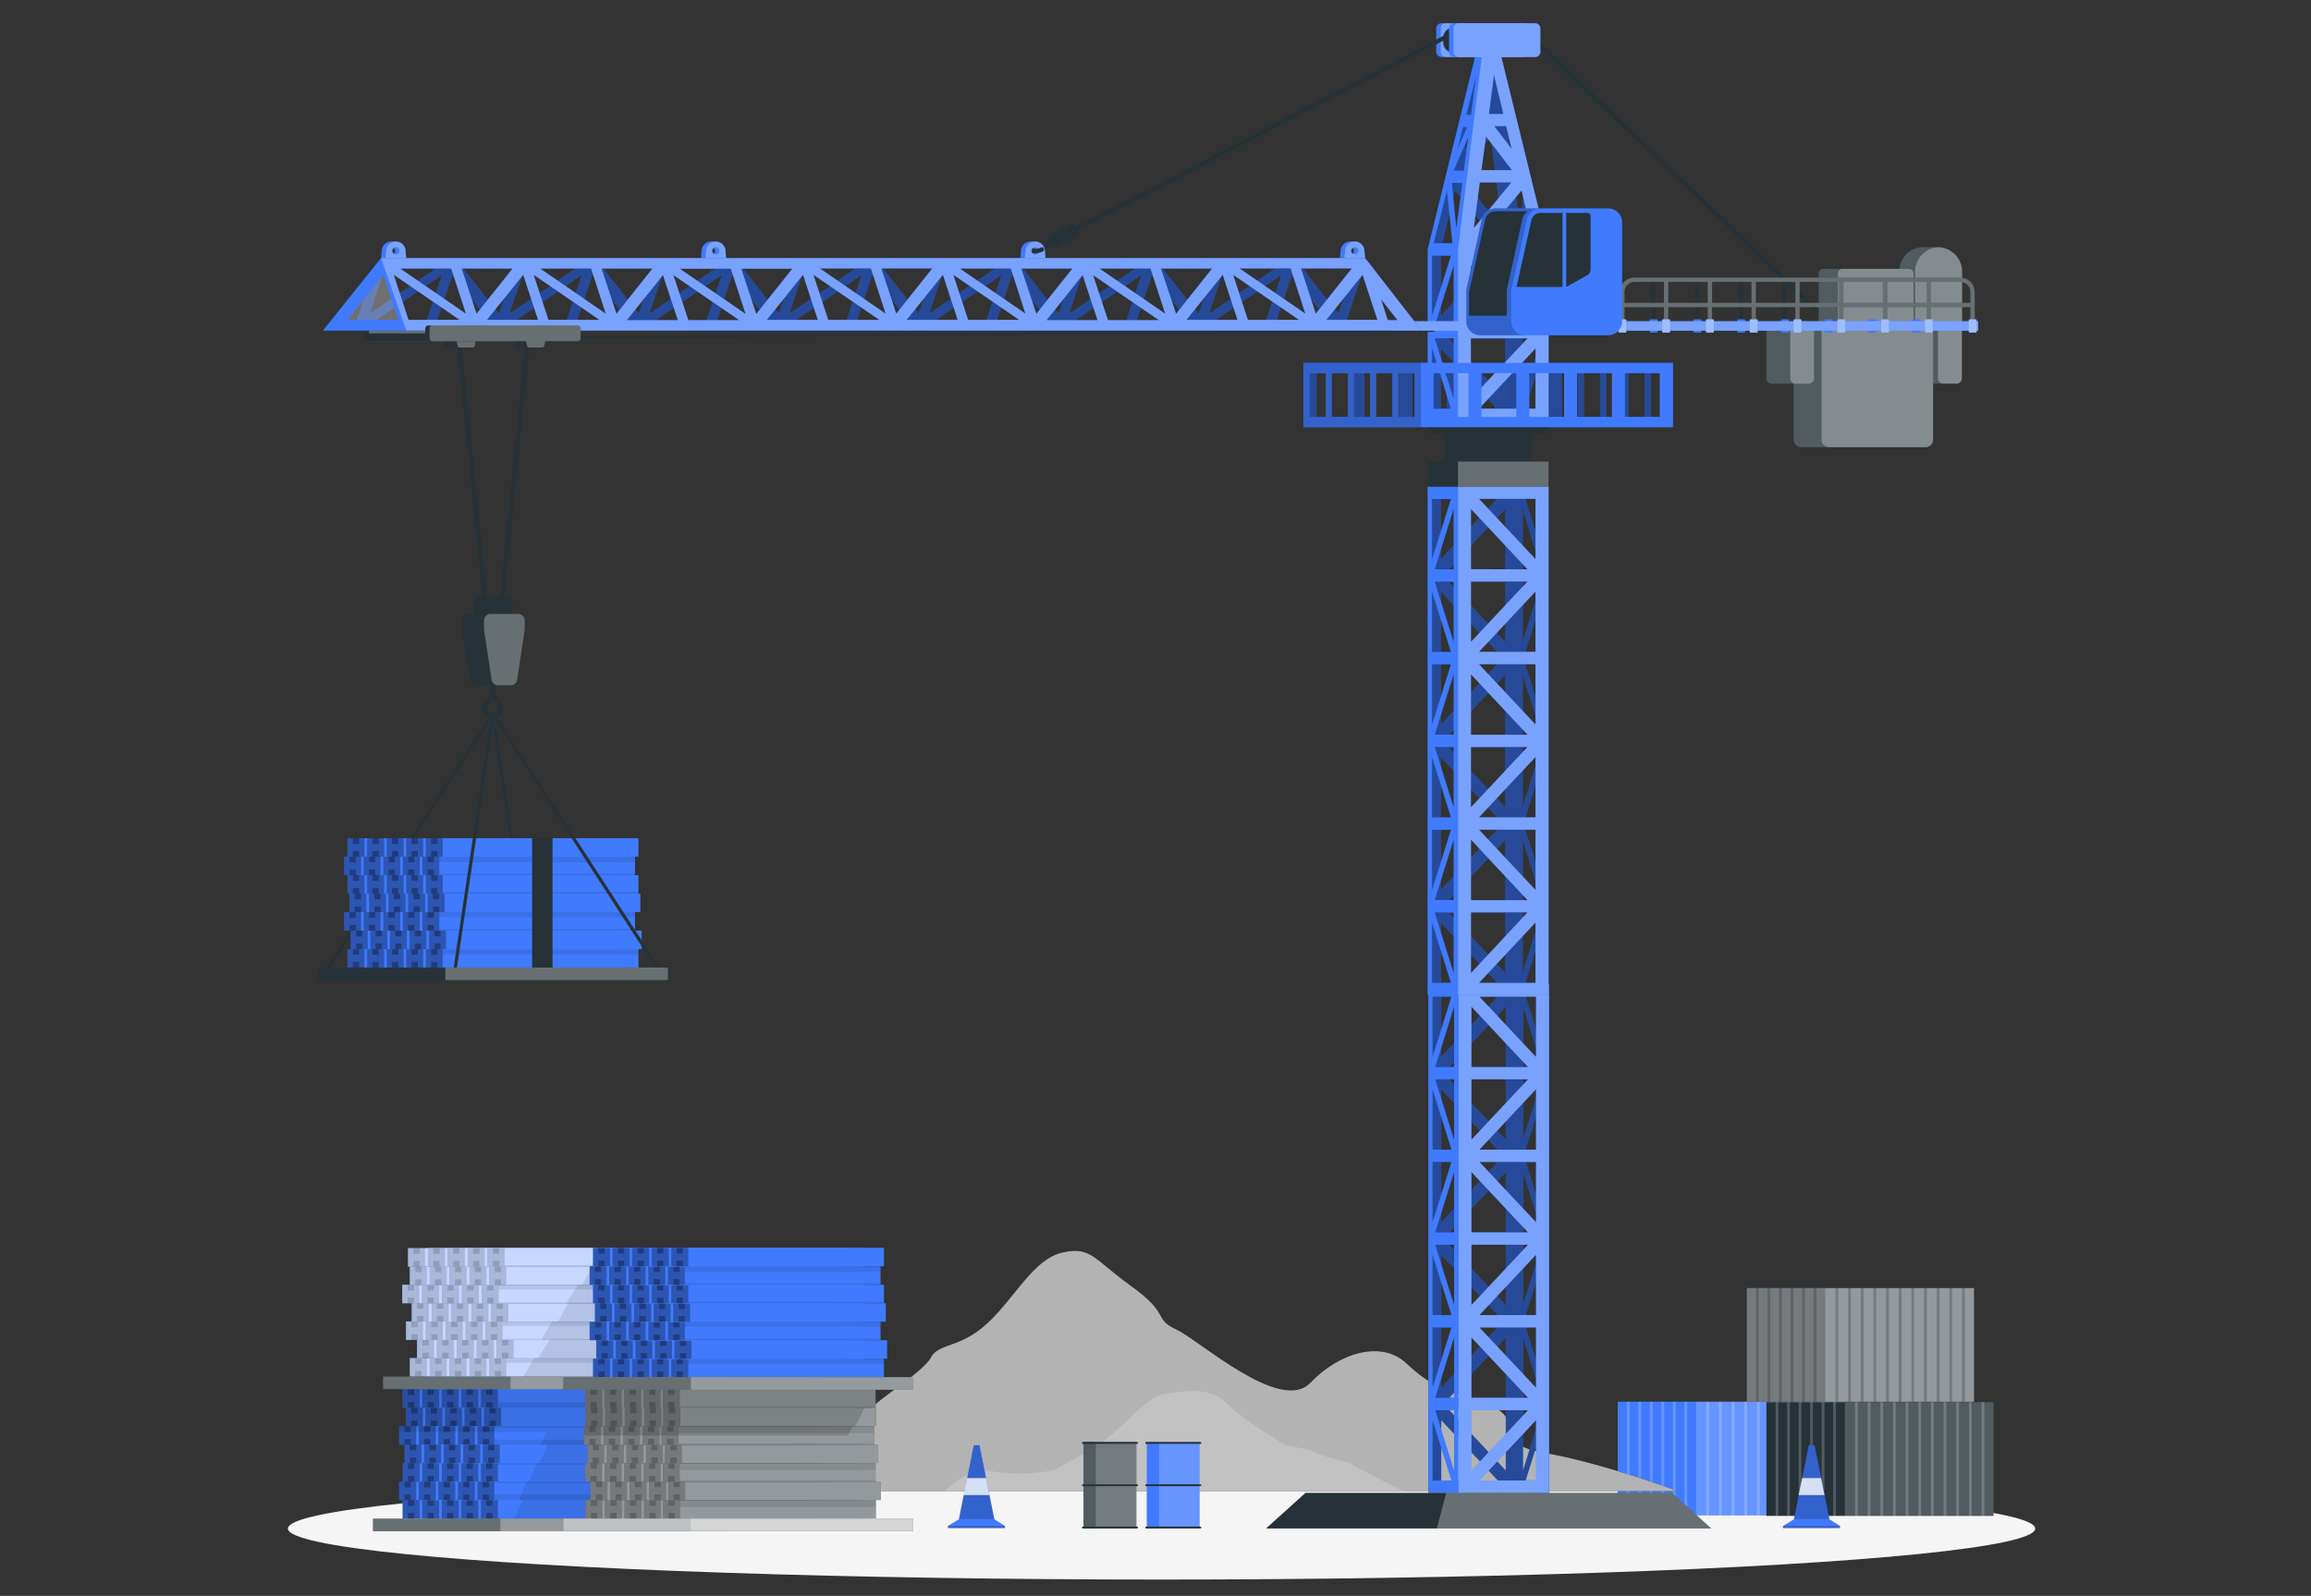 <svg xmlns="http://www.w3.org/2000/svg" viewBox="0 0 512.87 354.26"><rect x="0" y="0" width="512.87" height="354.26" fill="#333333" stroke="none"/><defs><style>.cls-1{fill:#f5f5f5;}.cls-2{fill:#407bff;}.cls-12,.cls-20,.cls-3,.cls-5,.cls-7,.cls-9{fill:#fff;}.cls-3,.cls-6,.cls-8{opacity:0.2;}.cls-4{fill:#263238;}.cls-21,.cls-5{opacity:0.5;}.cls-7{opacity:0.7;}.cls-8,.cls-9{isolation:isolate;}.cls-9{opacity:0.8;}.cls-10,.cls-12,.cls-19{opacity:0.3;}.cls-11{opacity:0.1;}.cls-13{opacity:0.15;}.cls-14{opacity:0.4;}.cls-15,.cls-16,.cls-17,.cls-18,.cls-22{fill:none;stroke:#263238;}.cls-15,.cls-16,.cls-17{stroke-linecap:round;stroke-linejoin:round;}.cls-15{stroke-width:0.72px;}.cls-16,.cls-18{stroke-width:0.96px;}.cls-17{stroke-width:0.48px;}.cls-18,.cls-22{stroke-miterlimit:10;}.cls-22{stroke-width:2.89px;}</style></defs><title>hero</title><g id="Shadow"><ellipse id="_Path_" data-name="&lt;Path&gt;" class="cls-1" cx="257.78" cy="339.32" rx="193.89" ry="11.32"/></g><g id="Boxes"><rect class="cls-2" x="359.01" y="311.16" width="50.4" height="25.25"/><rect class="cls-3" x="376.4" y="311.16" width="33.01" height="25.25"/><rect class="cls-3" x="378.67" y="311.16" width="0.61" height="25.25"/><rect class="cls-3" x="381.48" y="311.16" width="0.61" height="25.25"/><rect class="cls-3" x="384.29" y="311.16" width="0.61" height="25.25"/><rect class="cls-3" x="387.1" y="311.16" width="0.61" height="25.25"/><rect class="cls-3" x="389.91" y="311.16" width="0.61" height="25.25"/><rect class="cls-3" x="392.72" y="311.16" width="0.61" height="25.25"/><rect class="cls-3" x="395.52" y="311.16" width="0.61" height="25.25"/><rect class="cls-3" x="398.33" y="311.16" width="0.61" height="25.25"/><rect class="cls-3" x="401.14" y="311.16" width="0.61" height="25.25"/><rect class="cls-3" x="403.95" y="311.16" width="0.61" height="25.25"/><rect class="cls-3" x="406.76" y="311.16" width="0.61" height="25.25"/><rect class="cls-3" x="361.05" y="311.16" width="0.61" height="25.25"/><rect class="cls-3" x="363.6" y="311.16" width="0.61" height="25.25"/><rect class="cls-3" x="366.16" y="311.16" width="0.61" height="25.25"/><rect class="cls-3" x="368.71" y="311.16" width="0.61" height="25.25"/><rect class="cls-3" x="371.26" y="311.16" width="0.61" height="25.25"/><rect class="cls-3" x="373.82" y="311.16" width="0.61" height="25.25"/><rect class="cls-4" x="392.01" y="311.26" width="50.4" height="25.25"/><rect class="cls-3" x="409.41" y="311.26" width="33.01" height="25.25"/><rect class="cls-3" x="411.68" y="311.26" width="0.61" height="25.25"/><rect class="cls-3" x="414.49" y="311.26" width="0.61" height="25.25"/><rect class="cls-3" x="417.3" y="311.26" width="0.61" height="25.25"/><rect class="cls-3" x="420.1" y="311.26" width="0.61" height="25.25"/><rect class="cls-3" x="422.91" y="311.26" width="0.61" height="25.25"/><rect class="cls-3" x="425.72" y="311.26" width="0.61" height="25.25"/><rect class="cls-3" x="428.53" y="311.26" width="0.61" height="25.25"/><rect class="cls-3" x="431.34" y="311.26" width="0.61" height="25.25"/><rect class="cls-3" x="434.15" y="311.26" width="0.61" height="25.25"/><rect class="cls-3" x="436.96" y="311.26" width="0.61" height="25.25"/><rect class="cls-3" x="439.76" y="311.26" width="0.61" height="25.25"/><rect class="cls-3" x="394.06" y="311.26" width="0.61" height="25.25"/><rect class="cls-3" x="396.61" y="311.26" width="0.61" height="25.25"/><rect class="cls-3" x="399.16" y="311.26" width="0.61" height="25.25"/><rect class="cls-3" x="401.72" y="311.26" width="0.61" height="25.25"/><rect class="cls-3" x="404.27" y="311.26" width="0.61" height="25.25"/><rect class="cls-3" x="406.82" y="311.26" width="0.61" height="25.25"/><rect class="cls-4" x="387.68" y="285.93" width="50.4" height="25.25"/><rect class="cls-5" x="387.68" y="285.93" width="50.4" height="25.25"/><rect class="cls-6" x="387.7" y="285.93" width="17.36" height="25.25" transform="translate(792.77 597.11) rotate(180)"/><rect class="cls-6" x="407.34" y="285.93" width="0.61" height="25.25"/><rect class="cls-6" x="410.15" y="285.93" width="0.61" height="25.25"/><rect class="cls-6" x="412.96" y="285.93" width="0.61" height="25.25"/><rect class="cls-6" x="415.77" y="285.93" width="0.61" height="25.25"/><rect class="cls-6" x="418.57" y="285.93" width="0.61" height="25.25"/><rect class="cls-6" x="421.38" y="285.93" width="0.61" height="25.25"/><rect class="cls-6" x="424.19" y="285.93" width="0.61" height="25.25"/><rect class="cls-6" x="427" y="285.93" width="0.61" height="25.25"/><rect class="cls-6" x="429.81" y="285.93" width="0.61" height="25.25"/><rect class="cls-6" x="432.62" y="285.93" width="0.61" height="25.25"/><rect class="cls-6" x="435.43" y="285.93" width="0.61" height="25.25"/><rect class="cls-6" x="389.72" y="285.93" width="0.61" height="25.25"/><rect class="cls-6" x="392.27" y="285.93" width="0.61" height="25.25"/><rect class="cls-6" x="394.82" y="285.93" width="0.61" height="25.25"/><rect class="cls-6" x="397.38" y="285.93" width="0.61" height="25.25"/><rect class="cls-6" x="399.93" y="285.93" width="0.61" height="25.25"/><rect class="cls-6" x="402.48" y="285.93" width="0.61" height="25.25"/></g><g id="Sand"><path d="M372.32,331s-16.93-6.31-29.57-8.48-3.45-7.58-12.64-10.66-12.6-4.12-18-9.22-14.71-2.58-21.32,4.33-24.64-9.49-29.75-11.85-1.36-3.43-9.87-9.53-9-9-15.42-7.54-10.45,9.95-16.58,15.65-10.89,4.36-12.6,7.67-13.16,10.1-13.39,11.64-2.26,11.93-5,12.18-7,5.81-7,5.81Z"/><path class="cls-7" d="M372.32,331s-16.93-6.31-29.57-8.48-3.45-7.58-12.64-10.66-12.6-4.12-18-9.22-14.71-2.58-21.32,4.33-24.64-9.49-29.75-11.85-1.36-3.43-9.87-9.53-9-9-15.42-7.54-10.45,9.95-16.58,15.65-10.89,4.36-12.6,7.67-13.16,10.1-13.39,11.64-2.26,11.93-5,12.18-7,5.81-7,5.81Z"/><path class="cls-3" d="M209.85,331s4.24-5.21,10.25-4.4a38.65,38.65,0,0,0,12.4,0c2.81-.49,0,.41,8.42-4.13s12.77-12.43,17.62-13.08,10-1.6,13.79,2.2,11.23,8,12.25,8.86,4.85.69,7.41,2,7.4,2,8.17,2.68S311.39,331,311.39,331Z"/></g><g id="Cone_1" data-name="Cone 1"><polygon class="cls-2" points="220.68 337.26 217.37 320.81 216.11 320.81 212.81 337.26 210.38 338.74 210.38 339.18 223.02 339.18 223.02 338.74 220.68 337.26"/><rect class="cls-8" x="210.38" y="338.74" width="12.64" height="0.55"/><polygon class="cls-8" points="217.37 320.81 216.11 320.81 212.77 337.21 220.64 337.21 217.37 320.81"/><polygon class="cls-9" points="219.58 331.89 218.83 328.11 214.62 328.11 213.85 331.89 219.58 331.89"/></g><g id="Cone_2" data-name="Cone 2"><polygon class="cls-2" points="405.99 337.26 402.69 320.81 401.43 320.81 398.12 337.26 395.7 338.74 395.7 339.18 408.34 339.18 408.34 338.74 405.99 337.26"/><rect class="cls-8" x="395.7" y="338.74" width="12.64" height="0.55"/><polygon class="cls-8" points="402.69 320.81 401.43 320.81 398.08 337.21 405.95 337.21 402.69 320.81"/><polygon class="cls-9" points="404.89 331.89 404.14 328.11 399.94 328.11 399.17 331.89 404.89 331.89"/></g><g id="Barrels"><rect class="cls-4" x="240.45" y="320.1" width="11.74" height="19.2"/><rect class="cls-3" x="243.19" y="320.1" width="9.02" height="19.2"/><rect class="cls-3" x="240.45" y="320.1" width="11.74" height="19.2"/><path class="cls-4" d="M252.33,320.52h-12a.21.21,0,0,1-.21-.21h0a.21.21,0,0,1,.21-.21h12a.21.21,0,0,1,.21.21h0A.21.21,0,0,1,252.33,320.52Z"/><path class="cls-4" d="M252.33,329.91h-12a.21.21,0,0,1-.21-.21h0a.21.21,0,0,1,.21-.21h12a.21.21,0,0,1,.21.21h0A.21.21,0,0,1,252.33,329.91Z"/><path class="cls-4" d="M252.33,339.3h-12a.21.21,0,0,1-.21-.21h0a.21.21,0,0,1,.21-.21h12a.21.21,0,0,1,.21.21h0A.21.21,0,0,1,252.33,339.3Z"/><rect class="cls-2" x="254.49" y="320.1" width="11.74" height="19.2"/><rect class="cls-3" x="257.23" y="320.1" width="9.02" height="19.2"/><path class="cls-4" d="M266.38,320.52h-12a.21.21,0,0,1-.21-.21h0a.21.21,0,0,1,.21-.21h12a.21.21,0,0,1,.21.21h0A.22.22,0,0,1,266.38,320.52Z"/><path class="cls-4" d="M266.38,329.91h-12a.21.21,0,0,1-.21-.21h0a.21.21,0,0,1,.21-.21h12a.21.21,0,0,1,.21.21h0A.22.22,0,0,1,266.38,329.91Z"/><path class="cls-4" d="M266.38,339.3h-12a.21.21,0,0,1-.21-.21h0a.21.21,0,0,1,.21-.21h12a.21.21,0,0,1,.21.21h0A.22.22,0,0,1,266.38,339.3Z"/></g><g id="Materials"><rect class="cls-2" x="89.35" y="308.4" width="47.19" height="4.1"/><rect class="cls-10" x="89.35" y="308.4" width="3.77" height="4.1"/><rect class="cls-10" x="90.54" y="311.24" width="1.4" height="1.26"/><rect class="cls-10" x="90.53" y="308.4" width="1.41" height="1.26"/><rect class="cls-2" x="93.69" y="308.4" width="47.19" height="4.1"/><rect class="cls-10" x="93.69" y="308.4" width="3.77" height="4.1"/><rect class="cls-10" x="94.88" y="311.24" width="1.4" height="1.26"/><rect class="cls-10" x="94.88" y="308.4" width="1.4" height="1.26"/><rect class="cls-2" x="98.03" y="308.4" width="47.2" height="4.1"/><rect class="cls-10" x="98.03" y="308.4" width="3.77" height="4.1"/><rect class="cls-10" x="99.22" y="311.24" width="1.4" height="1.26"/><rect class="cls-10" x="99.22" y="308.4" width="1.4" height="1.26"/><rect class="cls-2" x="102.38" y="308.4" width="47.19" height="4.1"/><rect class="cls-10" x="102.38" y="308.4" width="3.77" height="4.1"/><rect class="cls-10" x="103.56" y="311.24" width="1.4" height="1.26"/><rect class="cls-10" x="103.56" y="308.4" width="1.4" height="1.26"/><rect class="cls-2" x="106.72" y="308.4" width="47.19" height="4.1"/><rect class="cls-10" x="106.72" y="308.4" width="3.77" height="4.1"/><rect class="cls-10" x="107.9" y="311.24" width="1.4" height="1.26"/><rect class="cls-10" x="107.9" y="308.4" width="1.41" height="1.26"/><rect class="cls-2" x="90.06" y="312.5" width="47.2" height="4.11"/><rect class="cls-10" x="90.06" y="312.5" width="3.77" height="4.11"/><rect class="cls-10" x="91.25" y="315.35" width="1.4" height="1.26"/><rect class="cls-10" x="91.25" y="312.5" width="1.4" height="1.26"/><rect class="cls-2" x="94.41" y="312.5" width="47.19" height="4.1"/><rect class="cls-10" x="94.41" y="312.5" width="3.77" height="4.1"/><rect class="cls-10" x="95.59" y="315.35" width="1.4" height="1.26"/><rect class="cls-10" x="95.59" y="312.5" width="1.4" height="1.26"/><rect class="cls-2" x="98.75" y="312.5" width="47.19" height="4.1"/><rect class="cls-10" x="98.75" y="312.5" width="3.77" height="4.1"/><rect class="cls-10" x="99.93" y="315.35" width="1.4" height="1.26"/><rect class="cls-10" x="99.93" y="312.5" width="1.4" height="1.26"/><rect class="cls-2" x="103.09" y="312.5" width="47.19" height="4.1"/><rect class="cls-10" x="103.09" y="312.5" width="3.77" height="4.1"/><rect class="cls-10" x="104.28" y="315.35" width="1.4" height="1.26"/><rect class="cls-10" x="104.28" y="312.5" width="1.4" height="1.26"/><rect class="cls-2" x="107.43" y="312.5" width="47.19" height="4.1"/><rect class="cls-10" x="107.43" y="312.5" width="3.77" height="4.1"/><rect class="cls-10" x="108.62" y="315.35" width="1.4" height="1.26"/><rect class="cls-10" x="108.62" y="312.5" width="1.4" height="1.26"/><rect class="cls-2" x="88.59" y="316.61" width="47.19" height="4.1"/><rect class="cls-10" x="88.59" y="316.61" width="3.77" height="4.1"/><rect class="cls-10" x="89.77" y="319.45" width="1.4" height="1.26"/><rect class="cls-10" x="89.77" y="316.61" width="1.4" height="1.25"/><rect class="cls-2" x="92.93" y="316.6" width="47.19" height="4.1"/><rect class="cls-10" x="92.93" y="316.6" width="3.77" height="4.1"/><rect class="cls-10" x="94.12" y="319.45" width="1.4" height="1.26"/><rect class="cls-10" x="94.12" y="316.6" width="1.4" height="1.26"/><rect class="cls-2" x="97.27" y="316.6" width="47.19" height="4.1"/><rect class="cls-10" x="97.27" y="316.6" width="3.77" height="4.1"/><rect class="cls-10" x="98.46" y="319.45" width="1.4" height="1.26"/><rect class="cls-10" x="98.46" y="316.6" width="1.4" height="1.26"/><rect class="cls-2" x="101.62" y="316.6" width="47.19" height="4.1"/><rect class="cls-10" x="101.62" y="316.6" width="3.77" height="4.1"/><rect class="cls-10" x="102.8" y="319.45" width="1.4" height="1.26"/><rect class="cls-10" x="102.8" y="316.6" width="1.4" height="1.26"/><rect class="cls-2" x="105.96" y="316.6" width="47.19" height="4.11"/><rect class="cls-10" x="105.96" y="316.6" width="3.77" height="4.1"/><rect class="cls-10" x="107.14" y="319.45" width="1.4" height="1.26"/><rect class="cls-10" x="107.14" y="316.6" width="1.4" height="1.26"/><rect class="cls-2" x="89.77" y="320.7" width="47.19" height="4.1"/><rect class="cls-10" x="89.77" y="320.7" width="3.77" height="4.1"/><rect class="cls-10" x="90.96" y="323.55" width="1.4" height="1.26"/><rect class="cls-10" x="90.96" y="320.7" width="1.4" height="1.26"/><rect class="cls-2" x="94.12" y="320.7" width="47.19" height="4.1"/><rect class="cls-10" x="94.12" y="320.7" width="3.77" height="4.1"/><rect class="cls-10" x="95.3" y="323.55" width="1.4" height="1.26"/><rect class="cls-10" x="95.3" y="320.7" width="1.4" height="1.26"/><rect class="cls-2" x="98.46" y="320.7" width="47.19" height="4.1"/><rect class="cls-10" x="98.46" y="320.7" width="3.77" height="4.1"/><rect class="cls-10" x="99.64" y="323.55" width="1.4" height="1.26"/><rect class="cls-10" x="99.64" y="320.7" width="1.4" height="1.26"/><rect class="cls-2" x="102.8" y="320.7" width="47.19" height="4.1"/><rect class="cls-10" x="102.8" y="320.7" width="3.77" height="4.1"/><rect class="cls-10" x="103.98" y="323.55" width="1.4" height="1.26"/><rect class="cls-10" x="103.98" y="320.7" width="1.4" height="1.26"/><rect class="cls-2" x="107.14" y="320.71" width="47.19" height="4.1"/><rect class="cls-10" x="107.14" y="320.7" width="3.77" height="4.1"/><rect class="cls-10" x="108.33" y="323.55" width="1.4" height="1.26"/><rect class="cls-10" x="108.33" y="320.7" width="1.4" height="1.26"/><rect class="cls-2" x="89.35" y="324.81" width="47.19" height="4.1"/><rect class="cls-10" x="89.35" y="324.81" width="3.77" height="4.1"/><rect class="cls-10" x="90.54" y="327.65" width="1.4" height="1.26"/><rect class="cls-10" x="90.54" y="324.81" width="1.4" height="1.26"/><rect class="cls-2" x="93.69" y="324.81" width="47.19" height="4.1"/><rect class="cls-10" x="93.69" y="324.81" width="3.77" height="4.1"/><rect class="cls-10" x="94.88" y="327.65" width="1.4" height="1.26"/><rect class="cls-10" x="94.88" y="324.81" width="1.4" height="1.26"/><rect class="cls-2" x="98.04" y="324.81" width="47.19" height="4.1"/><rect class="cls-10" x="98.04" y="324.81" width="3.77" height="4.1"/><rect class="cls-10" x="99.22" y="327.65" width="1.4" height="1.26"/><rect class="cls-10" x="99.22" y="324.81" width="1.4" height="1.26"/><rect class="cls-2" x="102.38" y="324.81" width="47.19" height="4.1"/><rect class="cls-10" x="102.38" y="324.81" width="3.77" height="4.1"/><rect class="cls-10" x="103.56" y="327.65" width="1.4" height="1.26"/><rect class="cls-10" x="103.56" y="324.81" width="1.4" height="1.26"/><rect class="cls-2" x="106.72" y="324.81" width="47.19" height="4.1"/><rect class="cls-10" x="106.72" y="324.81" width="3.77" height="4.1"/><rect class="cls-10" x="107.9" y="327.65" width="1.4" height="1.26"/><rect class="cls-10" x="107.9" y="324.81" width="1.4" height="1.26"/><rect class="cls-2" x="88.59" y="328.91" width="47.19" height="4.1"/><rect class="cls-10" x="88.59" y="328.91" width="3.77" height="4.1"/><rect class="cls-10" x="89.77" y="331.76" width="1.4" height="1.26"/><rect class="cls-10" x="89.77" y="328.91" width="1.4" height="1.26"/><rect class="cls-2" x="92.93" y="328.91" width="47.19" height="4.1"/><rect class="cls-10" x="92.93" y="328.91" width="3.77" height="4.1"/><rect class="cls-10" x="94.12" y="331.76" width="1.4" height="1.26"/><rect class="cls-10" x="94.12" y="328.91" width="1.4" height="1.26"/><rect class="cls-2" x="97.27" y="328.91" width="47.19" height="4.1"/><rect class="cls-10" x="97.27" y="328.91" width="3.77" height="4.1"/><rect class="cls-10" x="98.46" y="331.76" width="1.4" height="1.26"/><rect class="cls-10" x="98.46" y="328.91" width="1.4" height="1.26"/><rect class="cls-2" x="101.62" y="328.91" width="47.19" height="4.1"/><rect class="cls-10" x="101.62" y="328.91" width="3.77" height="4.1"/><rect class="cls-10" x="102.8" y="331.76" width="1.4" height="1.26"/><rect class="cls-10" x="102.8" y="328.91" width="1.4" height="1.26"/><rect class="cls-2" x="105.96" y="328.91" width="47.19" height="4.1"/><rect class="cls-10" x="105.96" y="328.91" width="3.77" height="4.1"/><rect class="cls-10" x="107.14" y="331.76" width="1.4" height="1.26"/><rect class="cls-10" x="107.14" y="328.91" width="1.4" height="1.26"/><rect class="cls-2" x="89.35" y="333.01" width="47.19" height="4.11"/><rect class="cls-10" x="89.35" y="333.01" width="3.77" height="4.1"/><rect class="cls-10" x="90.54" y="335.86" width="1.4" height="1.26"/><rect class="cls-10" x="90.54" y="333.01" width="1.4" height="1.26"/><rect class="cls-2" x="93.69" y="333.01" width="47.19" height="4.11"/><rect class="cls-10" x="93.69" y="333.01" width="3.77" height="4.1"/><rect class="cls-10" x="94.88" y="335.86" width="1.4" height="1.26"/><rect class="cls-10" x="94.88" y="333.01" width="1.4" height="1.26"/><rect class="cls-2" x="98.03" y="333.01" width="47.2" height="4.11"/><rect class="cls-10" x="98.04" y="333.01" width="3.77" height="4.1"/><rect class="cls-10" x="99.22" y="335.86" width="1.4" height="1.26"/><rect class="cls-10" x="99.22" y="333.01" width="1.4" height="1.26"/><rect class="cls-2" x="102.38" y="333.01" width="47.19" height="4.11"/><rect class="cls-10" x="102.38" y="333.01" width="3.77" height="4.1"/><rect class="cls-10" x="103.56" y="335.86" width="1.4" height="1.26"/><rect class="cls-10" x="103.56" y="333.01" width="1.4" height="1.26"/><rect class="cls-2" x="106.72" y="333.01" width="47.19" height="4.11"/><rect class="cls-10" x="106.72" y="333.01" width="3.77" height="4.1"/><rect class="cls-10" x="107.9" y="335.86" width="1.4" height="1.26"/><rect class="cls-10" x="107.9" y="333.01" width="1.4" height="1.26"/><rect class="cls-11" x="109.73" y="331.76" width="43.42" height="1.25"/><rect class="cls-11" x="109.73" y="328.91" width="43.42" height="0.35"/><rect class="cls-11" x="110.49" y="324.81" width="43.42" height="0.35"/><rect class="cls-11" x="109.73" y="316.6" width="43.42" height="0.36"/><rect class="cls-11" x="109.73" y="319.58" width="43.42" height="1.13"/><rect class="cls-11" x="110.49" y="311.31" width="43.42" height="1.13"/><rect class="cls-4" x="82.77" y="337.12" width="77.67" height="2.79"/><rect class="cls-12" x="82.77" y="337.12" width="77.67" height="2.79"/><rect class="cls-12" x="111.06" y="337.12" width="49.38" height="2.79"/><polygon class="cls-11" points="154.62 316.6 154.62 312.5 153.91 312.5 153.91 308.4 138.54 308.4 124.37 308.4 89.35 308.4 89.35 312.5 90.06 312.5 90.06 316.61 88.59 316.61 88.59 317.86 121.23 317.86 120.47 319.58 119.97 320.71 119.96 320.73 121.56 320.73 119.68 324.81 119.11 324.81 118.96 325.16 117.37 328.91 116.73 328.91 116.6 329.26 115.71 331.76 115.26 333.01 115.97 333.01 114.15 337.12 153.91 337.12 153.91 333.01 153.15 333.01 153.15 328.91 153.91 328.91 153.91 324.81 154.33 324.81 154.33 320.71 153.15 320.71 153.15 316.6 154.62 316.6"/><rect class="cls-2" x="90.96" y="301.49" width="47.19" height="4.1"/><rect class="cls-7" x="90.96" y="301.49" width="47.19" height="4.1"/><rect class="cls-13" x="90.96" y="301.48" width="3.77" height="4.1"/><rect class="cls-13" x="92.14" y="301.48" width="1.4" height="1.26"/><rect class="cls-13" x="92.14" y="304.33" width="1.4" height="1.26"/><rect class="cls-2" x="95.37" y="301.49" width="47.19" height="4.1"/><rect class="cls-7" x="95.37" y="301.49" width="47.19" height="4.1"/><rect class="cls-13" x="95.37" y="301.48" width="3.77" height="4.1"/><rect class="cls-13" x="96.56" y="301.48" width="1.4" height="1.26"/><rect class="cls-13" x="96.56" y="304.33" width="1.4" height="1.26"/><rect class="cls-2" x="99.78" y="301.49" width="47.2" height="4.1"/><rect class="cls-7" x="99.78" y="301.49" width="47.2" height="4.1"/><rect class="cls-13" x="99.79" y="301.48" width="3.77" height="4.1"/><rect class="cls-13" x="100.97" y="301.48" width="1.4" height="1.26"/><rect class="cls-13" x="100.97" y="304.33" width="1.4" height="1.26"/><rect class="cls-2" x="104.2" y="301.49" width="47.19" height="4.1"/><rect class="cls-7" x="104.2" y="301.49" width="47.19" height="4.1"/><rect class="cls-13" x="104.2" y="301.48" width="3.77" height="4.1"/><rect class="cls-13" x="105.38" y="301.48" width="1.4" height="1.26"/><rect class="cls-13" x="105.38" y="304.33" width="1.4" height="1.26"/><rect class="cls-2" x="108.61" y="301.49" width="47.2" height="4.1"/><rect class="cls-7" x="108.61" y="301.49" width="47.2" height="4.1"/><rect class="cls-13" x="108.61" y="301.48" width="3.77" height="4.1"/><rect class="cls-13" x="109.8" y="301.48" width="1.4" height="1.26"/><rect class="cls-13" x="109.8" y="304.33" width="1.4" height="1.26"/><rect class="cls-2" x="92.56" y="297.41" width="47.19" height="4.1"/><rect class="cls-7" x="92.56" y="297.41" width="47.19" height="4.1"/><rect class="cls-13" x="92.56" y="297.41" width="3.77" height="4.1"/><rect class="cls-13" x="93.75" y="297.41" width="1.4" height="1.26"/><rect class="cls-13" x="93.75" y="300.26" width="1.4" height="1.26"/><rect class="cls-2" x="96.98" y="297.41" width="47.19" height="4.1"/><rect class="cls-7" x="96.98" y="297.41" width="47.19" height="4.1"/><rect class="cls-13" x="96.98" y="297.41" width="3.77" height="4.1"/><rect class="cls-13" x="98.16" y="297.41" width="1.4" height="1.26"/><rect class="cls-13" x="98.16" y="300.26" width="1.4" height="1.26"/><rect class="cls-2" x="101.39" y="297.41" width="47.19" height="4.1"/><rect class="cls-7" x="101.39" y="297.41" width="47.19" height="4.1"/><rect class="cls-13" x="101.39" y="297.41" width="3.77" height="4.1"/><rect class="cls-13" x="102.58" y="297.41" width="1.4" height="1.26"/><rect class="cls-13" x="102.58" y="300.26" width="1.4" height="1.26"/><rect class="cls-2" x="105.81" y="297.41" width="47.19" height="4.1"/><rect class="cls-7" x="105.81" y="297.41" width="47.19" height="4.1"/><rect class="cls-13" x="105.81" y="297.41" width="3.77" height="4.1"/><rect class="cls-13" x="106.99" y="297.41" width="1.4" height="1.26"/><rect class="cls-13" x="106.99" y="300.26" width="1.4" height="1.26"/><rect class="cls-2" x="110.22" y="297.42" width="47.19" height="4.1"/><rect class="cls-7" x="110.22" y="297.42" width="47.19" height="4.1"/><rect class="cls-13" x="110.22" y="297.41" width="3.77" height="4.1"/><rect class="cls-13" x="111.4" y="297.41" width="1.4" height="1.26"/><rect class="cls-13" x="111.4" y="300.26" width="1.4" height="1.26"/><rect class="cls-2" x="90.11" y="293.34" width="47.19" height="4.1"/><rect class="cls-7" x="90.11" y="293.34" width="47.19" height="4.1"/><rect class="cls-13" x="90.11" y="293.34" width="3.77" height="4.1"/><rect class="cls-13" x="91.29" y="293.34" width="1.4" height="1.26"/><rect class="cls-13" x="91.29" y="296.19" width="1.4" height="1.26"/><rect class="cls-2" x="94.52" y="293.34" width="47.19" height="4.1"/><rect class="cls-7" x="94.52" y="293.34" width="47.19" height="4.1"/><rect class="cls-13" x="94.52" y="293.34" width="3.77" height="4.1"/><rect class="cls-13" x="95.71" y="293.34" width="1.4" height="1.26"/><rect class="cls-13" x="95.71" y="296.19" width="1.4" height="1.26"/><rect class="cls-2" x="98.94" y="293.34" width="47.19" height="4.1"/><rect class="cls-7" x="98.94" y="293.34" width="47.19" height="4.1"/><rect class="cls-13" x="98.94" y="293.34" width="3.77" height="4.1"/><rect class="cls-13" x="100.12" y="293.34" width="1.4" height="1.26"/><rect class="cls-13" x="100.12" y="296.19" width="1.4" height="1.26"/><rect class="cls-2" x="103.35" y="293.34" width="47.19" height="4.1"/><rect class="cls-7" x="103.35" y="293.34" width="47.19" height="4.1"/><rect class="cls-13" x="103.35" y="293.34" width="3.77" height="4.1"/><rect class="cls-13" x="104.54" y="293.34" width="1.4" height="1.26"/><rect class="cls-13" x="104.54" y="296.19" width="1.4" height="1.26"/><rect class="cls-2" x="107.76" y="293.35" width="47.2" height="4.1"/><rect class="cls-7" x="107.76" y="293.35" width="47.2" height="4.1"/><rect class="cls-13" x="107.77" y="293.34" width="3.77" height="4.1"/><rect class="cls-13" x="108.95" y="293.34" width="1.4" height="1.26"/><rect class="cls-13" x="108.95" y="296.19" width="1.4" height="1.26"/><rect class="cls-2" x="91.38" y="289.27" width="47.19" height="4.1"/><rect class="cls-7" x="91.38" y="289.27" width="47.19" height="4.1"/><rect class="cls-13" x="91.38" y="289.27" width="3.77" height="4.1"/><rect class="cls-13" x="92.56" y="289.27" width="1.4" height="1.26"/><rect class="cls-13" x="92.56" y="292.12" width="1.4" height="1.26"/><rect class="cls-2" x="95.8" y="289.27" width="47.19" height="4.1"/><rect class="cls-7" x="95.8" y="289.27" width="47.19" height="4.1"/><rect class="cls-13" x="95.8" y="289.27" width="3.77" height="4.1"/><rect class="cls-13" x="96.98" y="289.27" width="1.4" height="1.26"/><rect class="cls-13" x="96.98" y="292.12" width="1.4" height="1.26"/><rect class="cls-2" x="100.21" y="289.27" width="47.19" height="4.1"/><rect class="cls-7" x="100.21" y="289.27" width="47.19" height="4.1"/><rect class="cls-13" x="100.21" y="289.27" width="3.77" height="4.1"/><rect class="cls-13" x="101.39" y="289.27" width="1.4" height="1.26"/><rect class="cls-13" x="101.39" y="292.12" width="1.4" height="1.26"/><rect class="cls-2" x="104.62" y="289.27" width="47.19" height="4.1"/><rect class="cls-7" x="104.62" y="289.27" width="47.19" height="4.1"/><rect class="cls-13" x="104.62" y="289.27" width="3.77" height="4.1"/><rect class="cls-13" x="105.81" y="289.27" width="1.4" height="1.26"/><rect class="cls-13" x="105.81" y="292.12" width="1.4" height="1.26"/><rect class="cls-2" x="109.04" y="289.28" width="47.19" height="4.1"/><rect class="cls-7" x="109.04" y="289.28" width="47.19" height="4.1"/><rect class="cls-13" x="109.04" y="289.27" width="3.77" height="4.1"/><rect class="cls-13" x="110.22" y="289.27" width="1.4" height="1.26"/><rect class="cls-13" x="110.22" y="292.12" width="1.4" height="1.26"/><rect class="cls-2" x="89.28" y="285.2" width="47.19" height="4.1"/><rect class="cls-7" x="89.28" y="285.2" width="47.19" height="4.1"/><rect class="cls-13" x="89.28" y="285.2" width="3.77" height="4.1"/><rect class="cls-13" x="90.46" y="285.2" width="1.4" height="1.26"/><rect class="cls-13" x="90.46" y="288.05" width="1.4" height="1.26"/><rect class="cls-2" x="93.69" y="285.2" width="47.19" height="4.1"/><rect class="cls-7" x="93.69" y="285.2" width="47.19" height="4.1"/><rect class="cls-13" x="93.69" y="285.2" width="3.77" height="4.1"/><rect class="cls-13" x="94.88" y="285.2" width="1.4" height="1.26"/><rect class="cls-13" x="94.88" y="288.05" width="1.4" height="1.26"/><rect class="cls-2" x="98.11" y="285.2" width="47.19" height="4.1"/><rect class="cls-7" x="98.11" y="285.2" width="47.19" height="4.1"/><rect class="cls-13" x="98.11" y="285.2" width="3.77" height="4.1"/><rect class="cls-13" x="99.29" y="285.2" width="1.4" height="1.26"/><rect class="cls-13" x="99.29" y="288.05" width="1.4" height="1.26"/><rect class="cls-2" x="102.52" y="285.2" width="47.19" height="4.1"/><rect class="cls-7" x="102.52" y="285.2" width="47.19" height="4.1"/><rect class="cls-13" x="102.52" y="285.2" width="3.77" height="4.1"/><rect class="cls-13" x="103.7" y="285.2" width="1.4" height="1.26"/><rect class="cls-13" x="103.7" y="288.05" width="1.4" height="1.26"/><rect class="cls-2" x="106.93" y="285.21" width="47.2" height="4.1"/><rect class="cls-7" x="106.93" y="285.21" width="47.2" height="4.1"/><rect class="cls-13" x="106.93" y="285.2" width="3.77" height="4.1"/><rect class="cls-13" x="108.12" y="285.2" width="1.4" height="1.26"/><rect class="cls-13" x="108.12" y="288.05" width="1.4" height="1.26"/><rect class="cls-2" x="90.96" y="281.13" width="47.19" height="4.1"/><rect class="cls-7" x="90.96" y="281.13" width="47.19" height="4.1"/><rect class="cls-13" x="90.96" y="281.13" width="3.77" height="4.1"/><rect class="cls-13" x="92.14" y="281.13" width="1.4" height="1.26"/><rect class="cls-13" x="92.14" y="283.98" width="1.4" height="1.26"/><rect class="cls-2" x="95.37" y="281.13" width="47.19" height="4.1"/><rect class="cls-7" x="95.37" y="281.13" width="47.19" height="4.1"/><rect class="cls-13" x="95.37" y="281.13" width="3.77" height="4.1"/><rect class="cls-13" x="96.56" y="281.13" width="1.4" height="1.26"/><rect class="cls-13" x="96.56" y="283.98" width="1.4" height="1.26"/><rect class="cls-2" x="99.79" y="281.13" width="47.19" height="4.1"/><rect class="cls-7" x="99.79" y="281.13" width="47.19" height="4.1"/><rect class="cls-13" x="99.79" y="281.13" width="3.77" height="4.1"/><rect class="cls-13" x="100.97" y="281.13" width="1.4" height="1.26"/><rect class="cls-13" x="100.97" y="283.98" width="1.4" height="1.26"/><rect class="cls-2" x="104.2" y="281.13" width="47.19" height="4.1"/><rect class="cls-7" x="104.2" y="281.13" width="47.19" height="4.1"/><rect class="cls-13" x="104.2" y="281.13" width="3.77" height="4.1"/><rect class="cls-13" x="105.38" y="281.13" width="1.4" height="1.26"/><rect class="cls-13" x="105.38" y="283.98" width="1.4" height="1.26"/><rect class="cls-2" x="108.61" y="281.14" width="47.2" height="4.1"/><rect class="cls-7" x="108.61" y="281.14" width="47.2" height="4.1"/><rect class="cls-13" x="108.61" y="281.13" width="3.77" height="4.1"/><rect class="cls-13" x="109.8" y="281.13" width="1.4" height="1.26"/><rect class="cls-13" x="109.8" y="283.98" width="1.4" height="1.26"/><rect class="cls-2" x="90.56" y="277.07" width="47.19" height="4.1"/><rect class="cls-7" x="90.56" y="277.07" width="47.19" height="4.1"/><rect class="cls-13" x="90.56" y="277.06" width="3.77" height="4.1"/><rect class="cls-13" x="91.75" y="277.06" width="1.4" height="1.26"/><rect class="cls-13" x="91.75" y="279.91" width="1.4" height="1.26"/><rect class="cls-2" x="94.98" y="277.07" width="47.19" height="4.1"/><rect class="cls-7" x="94.98" y="277.07" width="47.19" height="4.1"/><rect class="cls-13" x="94.98" y="277.06" width="3.77" height="4.1"/><rect class="cls-13" x="96.16" y="277.06" width="1.4" height="1.26"/><rect class="cls-13" x="96.16" y="279.91" width="1.4" height="1.26"/><rect class="cls-2" x="99.39" y="277.07" width="47.19" height="4.1"/><rect class="cls-7" x="99.39" y="277.07" width="47.19" height="4.1"/><rect class="cls-13" x="99.39" y="277.06" width="3.77" height="4.1"/><rect class="cls-13" x="100.57" y="277.06" width="1.4" height="1.26"/><rect class="cls-13" x="100.57" y="279.91" width="1.4" height="1.26"/><rect class="cls-2" x="103.8" y="277.07" width="47.2" height="4.1"/><rect class="cls-7" x="103.8" y="277.07" width="47.2" height="4.1"/><rect class="cls-13" x="103.81" y="277.06" width="3.77" height="4.1"/><rect class="cls-13" x="104.99" y="277.06" width="1.4" height="1.26"/><rect class="cls-13" x="104.99" y="279.91" width="1.4" height="1.26"/><rect class="cls-2" x="108.22" y="277.07" width="47.19" height="4.1"/><rect class="cls-7" x="108.22" y="277.07" width="47.19" height="4.1"/><rect class="cls-13" x="108.22" y="277.06" width="3.77" height="4.1"/><rect class="cls-13" x="109.4" y="277.06" width="1.4" height="1.26"/><rect class="cls-13" x="109.4" y="279.91" width="1.4" height="1.26"/><rect class="cls-4" x="85.01" y="305.58" width="77.67" height="2.79"/><rect class="cls-12" x="85.01" y="305.58" width="77.67" height="2.79"/><rect class="cls-12" x="113.3" y="305.58" width="49.39" height="2.79"/><rect class="cls-11" x="111.99" y="280.86" width="43.42" height="0.31"/><rect class="cls-11" x="110.7" y="285.24" width="43.43" height="0.98"/><rect class="cls-11" x="111.53" y="293.35" width="43.43" height="0.98"/><rect class="cls-11" x="112.38" y="301.52" width="43.43" height="0.98"/><rect class="cls-11" x="111.53" y="297.24" width="43.43" height="0.21"/><rect class="cls-11" x="110.7" y="289.11" width="43.43" height="0.17"/><polygon class="cls-11" points="157.41 297.42 157.41 301.52 155.81 301.52 155.81 305.59 116.16 305.59 117.98 302.5 118.55 301.52 118.57 301.49 119.39 301.49 121.98 297.45 122 297.42 122.05 297.34 120.21 297.34 120.27 297.24 121.96 294.33 122.51 293.38 122.53 293.35 123.84 293.35 126.11 289.37 125.63 289.37 125.67 289.31 125.69 289.28 125.79 289.11 127.61 286.22 128.22 285.24 129.21 285.24 129.23 285.21 131.48 281.17 131.17 281.17 131.19 281.14 131.36 280.86 133.7 277.07 155.41 277.07 155.41 281.14 155.81 281.14 155.81 285.24 154.13 285.24 154.13 289.28 156.23 289.28 156.23 293.38 154.96 293.38 154.96 297.42 157.41 297.42"/><rect class="cls-4" x="129.87" y="308.37" width="47.19" height="4.11"/><rect class="cls-5" x="129.87" y="308.37" width="47.19" height="4.11"/><rect class="cls-6" x="129.87" y="308.37" width="3.77" height="4.11"/><rect class="cls-6" x="131.05" y="308.37" width="1.41" height="1.26"/><rect class="cls-6" x="131.06" y="311.22" width="1.4" height="1.26"/><rect class="cls-4" x="134.21" y="308.37" width="47.19" height="4.11"/><rect class="cls-5" x="134.21" y="308.37" width="47.19" height="4.11"/><rect class="cls-6" x="134.21" y="308.37" width="3.77" height="4.11"/><rect class="cls-6" x="135.39" y="308.37" width="1.41" height="1.26"/><rect class="cls-6" x="135.39" y="311.22" width="1.4" height="1.26"/><rect class="cls-4" x="138.55" y="308.37" width="47.19" height="4.11"/><rect class="cls-5" x="138.55" y="308.37" width="47.19" height="4.11"/><rect class="cls-6" x="138.55" y="308.37" width="3.77" height="4.11"/><rect class="cls-6" x="139.73" y="308.37" width="1.4" height="1.26"/><rect class="cls-6" x="139.73" y="311.22" width="1.4" height="1.26"/><rect class="cls-4" x="142.88" y="308.37" width="47.2" height="4.11"/><rect class="cls-5" x="142.88" y="308.37" width="47.2" height="4.11"/><rect class="cls-6" x="142.88" y="308.37" width="3.77" height="4.11"/><rect class="cls-6" x="144.07" y="308.37" width="1.4" height="1.26"/><rect class="cls-6" x="144.07" y="311.22" width="1.4" height="1.26"/><rect class="cls-4" x="147.12" y="308.37" width="47.19" height="4.11"/><rect class="cls-5" x="147.12" y="308.37" width="47.19" height="4.11"/><rect class="cls-6" x="147.12" y="308.37" width="3.77" height="4.11"/><rect class="cls-6" x="148.3" y="308.37" width="1.4" height="1.26"/><rect class="cls-6" x="148.3" y="311.22" width="1.4" height="1.26"/><rect class="cls-4" x="129.94" y="332.99" width="47.19" height="4.1"/><rect class="cls-5" x="129.94" y="332.99" width="47.19" height="4.1"/><rect class="cls-6" x="129.94" y="332.99" width="3.77" height="4.1"/><rect class="cls-6" x="131.12" y="332.99" width="1.4" height="1.26"/><rect class="cls-6" x="131.12" y="335.84" width="1.4" height="1.26"/><rect class="cls-4" x="134.27" y="332.99" width="47.19" height="4.1"/><rect class="cls-5" x="134.27" y="332.99" width="47.19" height="4.1"/><rect class="cls-6" x="134.27" y="332.99" width="3.77" height="4.1"/><rect class="cls-6" x="135.46" y="332.99" width="1.4" height="1.26"/><rect class="cls-6" x="135.46" y="335.84" width="1.4" height="1.26"/><rect class="cls-4" x="138.61" y="332.99" width="47.19" height="4.1"/><rect class="cls-5" x="138.61" y="332.99" width="47.19" height="4.1"/><rect class="cls-6" x="138.61" y="332.99" width="3.77" height="4.1"/><rect class="cls-6" x="139.79" y="332.99" width="1.4" height="1.26"/><rect class="cls-6" x="139.79" y="335.84" width="1.4" height="1.26"/><rect class="cls-4" x="142.95" y="332.99" width="47.19" height="4.1"/><rect class="cls-5" x="142.95" y="332.99" width="47.19" height="4.1"/><rect class="cls-6" x="142.95" y="332.99" width="3.77" height="4.1"/><rect class="cls-6" x="144.13" y="332.99" width="1.4" height="1.26"/><rect class="cls-6" x="144.13" y="335.84" width="1.4" height="1.26"/><rect class="cls-4" x="147.18" y="332.99" width="47.19" height="4.1"/><rect class="cls-5" x="147.18" y="332.99" width="47.19" height="4.1"/><rect class="cls-6" x="147.18" y="332.99" width="3.77" height="4.1"/><rect class="cls-6" x="148.36" y="332.99" width="1.4" height="1.26"/><rect class="cls-6" x="148.36" y="335.84" width="1.4" height="1.26"/><rect class="cls-4" x="131.06" y="328.89" width="47.19" height="4.1"/><rect class="cls-5" x="131.06" y="328.89" width="47.19" height="4.1"/><rect class="cls-6" x="131.06" y="328.89" width="3.77" height="4.1"/><rect class="cls-6" x="132.24" y="328.89" width="1.4" height="1.26"/><rect class="cls-6" x="132.24" y="331.73" width="1.4" height="1.26"/><rect class="cls-4" x="135.39" y="328.89" width="47.19" height="4.1"/><rect class="cls-5" x="135.39" y="328.89" width="47.19" height="4.1"/><rect class="cls-6" x="135.39" y="328.89" width="3.77" height="4.1"/><rect class="cls-6" x="136.58" y="328.89" width="1.4" height="1.26"/><rect class="cls-6" x="136.58" y="331.73" width="1.4" height="1.26"/><rect class="cls-4" x="139.73" y="328.89" width="47.19" height="4.1"/><rect class="cls-5" x="139.73" y="328.89" width="47.19" height="4.1"/><rect class="cls-6" x="139.73" y="328.89" width="3.77" height="4.1"/><rect class="cls-6" x="140.92" y="328.89" width="1.4" height="1.26"/><rect class="cls-6" x="140.92" y="331.73" width="1.4" height="1.26"/><rect class="cls-4" x="144.07" y="328.89" width="47.19" height="4.1"/><rect class="cls-5" x="144.07" y="328.89" width="47.19" height="4.1"/><rect class="cls-6" x="144.07" y="328.89" width="3.77" height="4.1"/><rect class="cls-6" x="145.25" y="328.89" width="1.4" height="1.26"/><rect class="cls-6" x="145.25" y="331.73" width="1.4" height="1.26"/><rect class="cls-4" x="148.3" y="328.89" width="47.19" height="4.1"/><rect class="cls-5" x="148.3" y="328.89" width="47.19" height="4.1"/><rect class="cls-6" x="148.3" y="328.89" width="3.77" height="4.1"/><rect class="cls-6" x="149.49" y="328.89" width="1.4" height="1.26"/><rect class="cls-6" x="149.49" y="331.73" width="1.4" height="1.26"/><rect class="cls-4" x="129.87" y="324.78" width="47.19" height="4.1"/><rect class="cls-5" x="129.87" y="324.78" width="47.19" height="4.1"/><rect class="cls-6" x="129.87" y="324.78" width="3.77" height="4.1"/><rect class="cls-6" x="131.06" y="324.78" width="1.4" height="1.26"/><rect class="cls-6" x="131.06" y="327.63" width="1.4" height="1.26"/><rect class="cls-4" x="134.21" y="324.78" width="47.19" height="4.1"/><rect class="cls-5" x="134.21" y="324.78" width="47.19" height="4.1"/><rect class="cls-6" x="134.21" y="324.78" width="3.77" height="4.1"/><rect class="cls-6" x="135.39" y="324.78" width="1.4" height="1.26"/><rect class="cls-6" x="135.39" y="327.63" width="1.4" height="1.26"/><rect class="cls-4" x="138.55" y="324.78" width="47.19" height="4.1"/><rect class="cls-5" x="138.55" y="324.78" width="47.19" height="4.1"/><rect class="cls-6" x="138.55" y="324.78" width="3.77" height="4.1"/><rect class="cls-6" x="139.73" y="324.78" width="1.4" height="1.26"/><rect class="cls-6" x="139.73" y="327.63" width="1.4" height="1.26"/><rect class="cls-4" x="142.89" y="324.78" width="47.19" height="4.1"/><rect class="cls-5" x="142.89" y="324.78" width="47.19" height="4.1"/><rect class="cls-6" x="142.89" y="324.78" width="3.77" height="4.1"/><rect class="cls-6" x="144.07" y="324.78" width="1.4" height="1.26"/><rect class="cls-6" x="144.07" y="327.63" width="1.4" height="1.26"/><rect class="cls-4" x="147.12" y="324.78" width="47.19" height="4.1"/><rect class="cls-5" x="147.12" y="324.78" width="47.19" height="4.1"/><rect class="cls-6" x="147.12" y="324.78" width="3.77" height="4.1"/><rect class="cls-6" x="148.3" y="324.78" width="1.4" height="1.26"/><rect class="cls-6" x="148.3" y="327.63" width="1.4" height="1.26"/><rect class="cls-4" x="130.36" y="320.68" width="47.19" height="4.1"/><rect class="cls-5" x="130.36" y="320.68" width="47.19" height="4.1"/><rect class="cls-6" x="130.36" y="320.68" width="3.77" height="4.1"/><rect class="cls-6" x="131.54" y="320.68" width="1.4" height="1.26"/><rect class="cls-6" x="131.54" y="323.53" width="1.4" height="1.26"/><rect class="cls-4" x="134.69" y="320.68" width="47.19" height="4.1"/><rect class="cls-5" x="134.69" y="320.68" width="47.19" height="4.1"/><rect class="cls-6" x="134.69" y="320.68" width="3.77" height="4.1"/><rect class="cls-6" x="135.88" y="320.68" width="1.4" height="1.26"/><rect class="cls-6" x="135.88" y="323.53" width="1.4" height="1.26"/><rect class="cls-4" x="139.03" y="320.68" width="47.19" height="4.1"/><rect class="cls-5" x="139.03" y="320.68" width="47.19" height="4.1"/><rect class="cls-6" x="139.03" y="320.68" width="3.77" height="4.1"/><rect class="cls-6" x="140.21" y="320.68" width="1.4" height="1.26"/><rect class="cls-6" x="140.21" y="323.53" width="1.4" height="1.26"/><rect class="cls-4" x="143.37" y="320.68" width="47.19" height="4.1"/><rect class="cls-5" x="143.37" y="320.68" width="47.19" height="4.1"/><rect class="cls-6" x="143.37" y="320.68" width="3.77" height="4.1"/><rect class="cls-6" x="144.55" y="320.68" width="1.4" height="1.26"/><rect class="cls-6" x="144.55" y="323.53" width="1.4" height="1.26"/><rect class="cls-4" x="147.6" y="320.68" width="47.19" height="4.1"/><rect class="cls-5" x="147.6" y="320.68" width="47.19" height="4.1"/><rect class="cls-6" x="147.6" y="320.68" width="3.77" height="4.1"/><rect class="cls-6" x="148.78" y="320.68" width="1.4" height="1.26"/><rect class="cls-6" x="148.78" y="323.53" width="1.4" height="1.26"/><rect class="cls-4" x="129.59" y="316.58" width="47.19" height="4.1"/><rect class="cls-5" x="129.59" y="316.58" width="47.19" height="4.1"/><rect class="cls-6" x="129.59" y="316.58" width="3.77" height="4.1"/><rect class="cls-6" x="130.78" y="316.58" width="1.4" height="1.26"/><rect class="cls-6" x="130.78" y="319.42" width="1.4" height="1.26"/><rect class="cls-4" x="133.93" y="316.58" width="47.19" height="4.1"/><rect class="cls-5" x="133.93" y="316.58" width="47.19" height="4.1"/><rect class="cls-6" x="133.93" y="316.58" width="3.77" height="4.1"/><rect class="cls-6" x="135.11" y="316.58" width="1.4" height="1.26"/><rect class="cls-6" x="135.11" y="319.42" width="1.4" height="1.26"/><rect class="cls-4" x="138.27" y="316.58" width="47.19" height="4.1"/><rect class="cls-5" x="138.27" y="316.58" width="47.19" height="4.1"/><rect class="cls-6" x="138.27" y="316.58" width="3.77" height="4.1"/><rect class="cls-6" x="139.45" y="316.58" width="1.4" height="1.26"/><rect class="cls-6" x="139.45" y="319.42" width="1.4" height="1.26"/><rect class="cls-4" x="142.61" y="316.58" width="47.19" height="4.1"/><rect class="cls-5" x="142.61" y="316.58" width="47.19" height="4.1"/><rect class="cls-6" x="142.61" y="316.58" width="3.77" height="4.1"/><rect class="cls-6" x="143.79" y="316.58" width="1.4" height="1.26"/><rect class="cls-6" x="143.79" y="319.42" width="1.4" height="1.26"/><rect class="cls-4" x="146.84" y="316.58" width="47.19" height="4.1"/><rect class="cls-5" x="146.84" y="316.58" width="47.19" height="4.1"/><rect class="cls-6" x="146.84" y="316.58" width="3.77" height="4.1"/><rect class="cls-6" x="148.02" y="316.58" width="1.4" height="1.26"/><rect class="cls-6" x="148.02" y="319.42" width="1.4" height="1.26"/><rect class="cls-4" x="129.99" y="312.48" width="47.19" height="4.1"/><rect class="cls-5" x="129.99" y="312.48" width="47.19" height="4.1"/><rect class="cls-6" x="129.99" y="312.48" width="3.77" height="4.1"/><rect class="cls-6" x="131.17" y="312.47" width="1.4" height="1.26"/><rect class="cls-6" x="131.17" y="315.32" width="1.4" height="1.26"/><rect class="cls-4" x="134.33" y="312.47" width="47.19" height="4.1"/><rect class="cls-5" x="134.33" y="312.47" width="47.19" height="4.1"/><rect class="cls-6" x="134.33" y="312.47" width="3.77" height="4.1"/><rect class="cls-6" x="135.51" y="312.47" width="1.4" height="1.26"/><rect class="cls-6" x="135.51" y="315.32" width="1.4" height="1.26"/><rect class="cls-4" x="138.66" y="312.47" width="47.19" height="4.1"/><rect class="cls-5" x="138.66" y="312.47" width="47.19" height="4.1"/><rect class="cls-6" x="138.66" y="312.47" width="3.77" height="4.1"/><rect class="cls-6" x="139.85" y="312.47" width="1.4" height="1.26"/><rect class="cls-6" x="139.85" y="315.32" width="1.4" height="1.26"/><rect class="cls-4" x="143" y="312.47" width="47.19" height="4.1"/><rect class="cls-5" x="143" y="312.47" width="47.19" height="4.1"/><rect class="cls-6" x="143" y="312.47" width="3.77" height="4.1"/><rect class="cls-6" x="144.18" y="312.47" width="1.4" height="1.26"/><rect class="cls-6" x="144.18" y="315.32" width="1.4" height="1.26"/><rect class="cls-4" x="147.23" y="312.48" width="47.19" height="4.1"/><rect class="cls-5" x="147.23" y="312.48" width="47.19" height="4.1"/><rect class="cls-6" x="147.23" y="312.47" width="3.77" height="4.1"/><rect class="cls-6" x="148.42" y="312.47" width="1.4" height="1.26"/><rect class="cls-6" x="148.42" y="315.32" width="1.4" height="1.26"/><rect class="cls-11" x="150.95" y="312.16" width="43.36" height="0.32"/><rect class="cls-11" x="150.7" y="320.38" width="43.36" height="0.31"/><rect class="cls-11" x="150.95" y="328.58" width="43.36" height="0.31"/><rect class="cls-11" x="150.61" y="316.58" width="43.36" height="1.55"/><rect class="cls-11" x="150.95" y="324.81" width="43.36" height="1.55"/><rect class="cls-11" x="150.95" y="333.02" width="43.36" height="1.55"/><rect class="cls-4" x="124.99" y="337.09" width="77.67" height="2.79"/><rect class="cls-12" x="153.28" y="337.09" width="49.39" height="2.79"/><rect class="cls-7" x="124.99" y="337.09" width="77.67" height="2.79"/><polygon class="cls-13" points="194.42 312.48 194.42 312.51 191.83 312.51 190.19 315.82 189.81 316.58 189.8 316.61 189.27 316.61 188.48 318.13 188.2 318.66 129.59 318.66 129.59 316.58 129.99 316.58 129.99 312.48 129.87 312.48 129.87 308.37 194.31 308.37 194.31 312.48 194.42 312.48"/><rect class="cls-2" x="131.61" y="301.61" width="47.19" height="4.1"/><rect class="cls-10" x="131.61" y="301.61" width="3.77" height="4.1"/><rect class="cls-10" x="132.79" y="301.61" width="1.4" height="1.26"/><rect class="cls-10" x="132.79" y="304.46" width="1.4" height="1.26"/><rect class="cls-2" x="135.95" y="301.61" width="47.19" height="4.1"/><rect class="cls-10" x="135.95" y="301.61" width="3.77" height="4.1"/><rect class="cls-10" x="137.14" y="301.61" width="1.4" height="1.26"/><rect class="cls-10" x="137.14" y="304.46" width="1.4" height="1.26"/><rect class="cls-2" x="140.29" y="301.61" width="47.19" height="4.1"/><rect class="cls-10" x="140.29" y="301.61" width="3.77" height="4.1"/><rect class="cls-10" x="141.48" y="301.61" width="1.4" height="1.26"/><rect class="cls-10" x="141.48" y="304.46" width="1.4" height="1.26"/><rect class="cls-2" x="144.64" y="301.61" width="47.19" height="4.1"/><rect class="cls-10" x="144.64" y="301.61" width="3.77" height="4.1"/><rect class="cls-10" x="145.82" y="301.61" width="1.4" height="1.26"/><rect class="cls-10" x="145.82" y="304.46" width="1.4" height="1.26"/><rect class="cls-2" x="148.98" y="301.61" width="47.19" height="4.1"/><rect class="cls-10" x="148.98" y="301.61" width="3.77" height="4.1"/><rect class="cls-10" x="150.16" y="301.61" width="1.4" height="1.26"/><rect class="cls-10" x="150.16" y="304.46" width="1.4" height="1.26"/><rect class="cls-2" x="132.32" y="297.51" width="47.19" height="4.1"/><rect class="cls-10" x="132.32" y="297.51" width="3.77" height="4.1"/><rect class="cls-10" x="133.51" y="297.51" width="1.4" height="1.26"/><rect class="cls-10" x="133.51" y="300.36" width="1.4" height="1.26"/><rect class="cls-2" x="136.66" y="297.51" width="47.19" height="4.1"/><rect class="cls-10" x="136.66" y="297.51" width="3.77" height="4.1"/><rect class="cls-10" x="137.85" y="297.51" width="1.4" height="1.26"/><rect class="cls-10" x="137.85" y="300.36" width="1.4" height="1.26"/><rect class="cls-2" x="141.01" y="297.51" width="47.19" height="4.1"/><rect class="cls-10" x="141.01" y="297.51" width="3.77" height="4.1"/><rect class="cls-10" x="142.19" y="297.51" width="1.4" height="1.26"/><rect class="cls-10" x="142.19" y="300.36" width="1.4" height="1.26"/><rect class="cls-2" x="145.35" y="297.51" width="47.19" height="4.1"/><rect class="cls-10" x="145.35" y="297.51" width="3.77" height="4.1"/><rect class="cls-10" x="146.53" y="297.51" width="1.4" height="1.26"/><rect class="cls-10" x="146.53" y="300.36" width="1.4" height="1.26"/><rect class="cls-2" x="149.69" y="297.51" width="47.19" height="4.1"/><rect class="cls-10" x="149.69" y="297.51" width="3.77" height="4.1"/><rect class="cls-10" x="150.88" y="297.51" width="1.4" height="1.26"/><rect class="cls-10" x="150.88" y="300.36" width="1.4" height="1.26"/><rect class="cls-2" x="130.85" y="293.41" width="47.19" height="4.1"/><rect class="cls-10" x="130.85" y="293.41" width="3.77" height="4.1"/><rect class="cls-10" x="132.03" y="293.41" width="1.4" height="1.26"/><rect class="cls-10" x="132.03" y="296.25" width="1.4" height="1.26"/><rect class="cls-2" x="135.19" y="293.41" width="47.19" height="4.1"/><rect class="cls-10" x="135.19" y="293.41" width="3.77" height="4.1"/><rect class="cls-10" x="136.37" y="293.41" width="1.4" height="1.26"/><rect class="cls-10" x="136.37" y="296.25" width="1.4" height="1.26"/><rect class="cls-2" x="139.53" y="293.41" width="47.19" height="4.1"/><rect class="cls-10" x="139.53" y="293.41" width="3.77" height="4.1"/><rect class="cls-10" x="140.72" y="293.41" width="1.4" height="1.26"/><rect class="cls-10" x="140.72" y="296.25" width="1.4" height="1.26"/><rect class="cls-2" x="143.87" y="293.41" width="47.19" height="4.1"/><rect class="cls-10" x="143.87" y="293.41" width="3.77" height="4.1"/><rect class="cls-10" x="145.06" y="293.41" width="1.4" height="1.26"/><rect class="cls-10" x="145.06" y="296.25" width="1.4" height="1.26"/><rect class="cls-2" x="148.22" y="293.4" width="47.19" height="4.11"/><rect class="cls-10" x="148.22" y="293.41" width="3.77" height="4.1"/><rect class="cls-10" x="149.4" y="293.41" width="1.4" height="1.26"/><rect class="cls-10" x="149.4" y="296.25" width="1.4" height="1.26"/><rect class="cls-2" x="132.03" y="289.3" width="47.19" height="4.1"/><rect class="cls-10" x="132.03" y="289.3" width="3.77" height="4.1"/><rect class="cls-10" x="133.21" y="289.3" width="1.4" height="1.26"/><rect class="cls-10" x="133.21" y="292.15" width="1.4" height="1.26"/><rect class="cls-2" x="136.37" y="289.3" width="47.19" height="4.1"/><rect class="cls-10" x="136.37" y="289.3" width="3.77" height="4.1"/><rect class="cls-10" x="137.56" y="289.3" width="1.4" height="1.26"/><rect class="cls-10" x="137.56" y="292.15" width="1.4" height="1.26"/><rect class="cls-2" x="140.72" y="289.3" width="47.19" height="4.1"/><rect class="cls-10" x="140.72" y="289.3" width="3.77" height="4.1"/><rect class="cls-10" x="141.9" y="289.3" width="1.4" height="1.26"/><rect class="cls-10" x="141.9" y="292.15" width="1.4" height="1.26"/><rect class="cls-2" x="145.06" y="289.3" width="47.19" height="4.1"/><rect class="cls-10" x="145.06" y="289.3" width="3.77" height="4.1"/><rect class="cls-10" x="146.24" y="289.3" width="1.4" height="1.26"/><rect class="cls-10" x="146.24" y="292.15" width="1.4" height="1.26"/><rect class="cls-2" x="149.4" y="289.3" width="47.19" height="4.1"/><rect class="cls-10" x="149.4" y="289.3" width="3.77" height="4.1"/><rect class="cls-10" x="150.58" y="289.3" width="1.4" height="1.26"/><rect class="cls-10" x="150.58" y="292.15" width="1.4" height="1.26"/><rect class="cls-2" x="131.61" y="285.2" width="47.19" height="4.1"/><rect class="cls-10" x="131.61" y="285.2" width="3.77" height="4.1"/><rect class="cls-10" x="132.79" y="285.2" width="1.4" height="1.26"/><rect class="cls-10" x="132.79" y="288.05" width="1.4" height="1.26"/><rect class="cls-2" x="135.95" y="285.2" width="47.19" height="4.1"/><rect class="cls-10" x="135.95" y="285.2" width="3.77" height="4.1"/><rect class="cls-10" x="137.14" y="285.2" width="1.4" height="1.26"/><rect class="cls-10" x="137.14" y="288.05" width="1.4" height="1.26"/><rect class="cls-2" x="140.29" y="285.2" width="47.19" height="4.1"/><rect class="cls-10" x="140.29" y="285.2" width="3.77" height="4.1"/><rect class="cls-10" x="141.48" y="285.2" width="1.4" height="1.26"/><rect class="cls-10" x="141.48" y="288.05" width="1.4" height="1.26"/><rect class="cls-2" x="144.64" y="285.2" width="47.19" height="4.1"/><rect class="cls-10" x="144.64" y="285.2" width="3.77" height="4.1"/><rect class="cls-10" x="145.82" y="285.2" width="1.4" height="1.26"/><rect class="cls-10" x="145.82" y="288.05" width="1.4" height="1.26"/><rect class="cls-2" x="148.98" y="285.2" width="47.19" height="4.1"/><rect class="cls-10" x="148.98" y="285.2" width="3.77" height="4.1"/><rect class="cls-10" x="150.16" y="285.2" width="1.4" height="1.26"/><rect class="cls-10" x="150.16" y="288.05" width="1.4" height="1.26"/><rect class="cls-2" x="130.85" y="281.1" width="47.19" height="4.1"/><rect class="cls-10" x="130.85" y="281.1" width="3.77" height="4.1"/><rect class="cls-10" x="132.03" y="281.1" width="1.4" height="1.26"/><rect class="cls-10" x="132.03" y="283.95" width="1.4" height="1.26"/><rect class="cls-2" x="135.19" y="281.1" width="47.19" height="4.1"/><rect class="cls-10" x="135.19" y="281.1" width="3.77" height="4.1"/><rect class="cls-10" x="136.37" y="281.1" width="1.4" height="1.26"/><rect class="cls-10" x="136.37" y="283.95" width="1.4" height="1.26"/><rect class="cls-2" x="139.53" y="281.1" width="47.19" height="4.1"/><rect class="cls-10" x="139.53" y="281.1" width="3.77" height="4.1"/><rect class="cls-10" x="140.72" y="281.1" width="1.4" height="1.26"/><rect class="cls-10" x="140.72" y="283.95" width="1.4" height="1.26"/><rect class="cls-2" x="143.87" y="281.1" width="47.19" height="4.1"/><rect class="cls-10" x="143.87" y="281.1" width="3.77" height="4.1"/><rect class="cls-10" x="145.06" y="281.1" width="1.4" height="1.26"/><rect class="cls-10" x="145.06" y="283.95" width="1.4" height="1.26"/><rect class="cls-2" x="148.22" y="281.1" width="47.19" height="4.1"/><rect class="cls-10" x="148.22" y="281.1" width="3.77" height="4.1"/><rect class="cls-10" x="149.4" y="281.1" width="1.4" height="1.26"/><rect class="cls-10" x="149.4" y="283.95" width="1.4" height="1.26"/><rect class="cls-2" x="131.61" y="276.99" width="47.19" height="4.11"/><rect class="cls-10" x="131.61" y="277" width="3.77" height="4.1"/><rect class="cls-10" x="132.79" y="277" width="1.4" height="1.26"/><rect class="cls-10" x="132.79" y="279.84" width="1.4" height="1.26"/><rect class="cls-2" x="135.95" y="276.99" width="47.19" height="4.11"/><rect class="cls-10" x="135.95" y="277" width="3.77" height="4.1"/><rect class="cls-10" x="137.14" y="277" width="1.4" height="1.26"/><rect class="cls-10" x="137.14" y="279.84" width="1.4" height="1.26"/><rect class="cls-2" x="140.29" y="276.99" width="47.2" height="4.11"/><rect class="cls-10" x="140.29" y="277" width="3.77" height="4.1"/><rect class="cls-10" x="141.48" y="277" width="1.4" height="1.26"/><rect class="cls-10" x="141.48" y="279.84" width="1.4" height="1.26"/><rect class="cls-2" x="144.64" y="276.99" width="47.19" height="4.11"/><rect class="cls-10" x="144.64" y="277" width="3.77" height="4.1"/><rect class="cls-10" x="145.82" y="277" width="1.4" height="1.26"/><rect class="cls-10" x="145.82" y="279.84" width="1.4" height="1.26"/><rect class="cls-2" x="148.98" y="276.99" width="47.19" height="4.11"/><rect class="cls-10" x="148.98" y="277" width="3.77" height="4.1"/><rect class="cls-10" x="150.16" y="277" width="1.4" height="1.26"/><rect class="cls-10" x="150.16" y="279.84" width="1.4" height="1.26"/><rect class="cls-11" x="151.99" y="281.1" width="43.42" height="1.25"/><rect class="cls-11" x="151.99" y="284.85" width="43.42" height="0.35"/><rect class="cls-11" x="152.75" y="288.95" width="43.42" height="0.35"/><rect class="cls-11" x="151.99" y="297.15" width="43.42" height="0.36"/><rect class="cls-11" x="151.99" y="293.4" width="43.42" height="1.13"/><rect class="cls-11" x="152.75" y="301.67" width="43.42" height="1.13"/><rect class="cls-4" x="125.03" y="305.71" width="77.67" height="2.79"/><rect class="cls-12" x="125.03" y="305.71" width="77.67" height="2.79"/><rect class="cls-12" x="153.32" y="305.71" width="49.38" height="2.79"/></g><g id="Crane"><path class="cls-2" d="M345.25,80.55h-56V94.82h82V80.55Zm-45.36,12h-7.73V82.84h7.73Zm10.62,0h-7.73V82.84h7.73Zm10.61,0H313.4V82.84h7.72Zm10.62,0H324V82.84h7.73Zm10.62,0h-7.73V82.84h7.73Zm7.82,0h-3.59V82.84h3.59Zm4.93,0h-3.59V82.84h3.59Zm4.93,0h-3.59V82.84H360Zm4.93,0h-3.59V82.84H365Zm4.93,0h-3.59V82.84h3.59Z"/><path class="cls-14" d="M345.25,80.55h-56V94.82h82V80.55Zm-45.36,12h-7.73V82.84h7.73Zm10.62,0h-7.73V82.84h7.73Zm10.61,0H313.4V82.84h7.72Zm10.62,0H324V82.84h7.73Zm10.62,0h-7.73V82.84h7.73Zm7.82,0h-3.59V82.84h3.59Zm4.93,0h-3.59V82.84h3.59Zm4.93,0h-3.59V82.84H360Zm4.93,0h-3.59V82.84H365Zm4.93,0h-3.59V82.84h3.59Z"/><rect class="cls-4" x="320.61" y="95.49" width="19.29" height="9.76"/><path class="cls-2" d="M343.29,218.5H317V331.39h26.81V218.5Zm-23.44,2.73h12.56l-12.56,13.39Zm0,20.59,12.56,13.4H319.85Zm0,16.13H332.4l-12.55,13.39Zm0,20.59,12.56,13.39H319.85Zm0,16.13H332.4l-12.55,13.39Zm0,34V315.26l12.56,13.39Zm14.32-2.23L321.61,313h12.56Zm0-16.13H321.61l12.56-13.39Zm0-20.59-12.56-13.39h12.56Zm0-16.13H321.61l12.56-13.39Zm0-20.59-12.56-13.39h12.56Zm0-16.12H321.61l12.56-13.4Zm3.86-13.4,4.18,13.4H338Zm0,16.13h4.18L338,253Zm0,20.59,4.18,13.39H338Zm0,16.13h4.18L338,289.7Zm0,20.59,4.18,13.39H338ZM338,313h4.18L338,326.42Zm4.77,15.62h-4.18l4.18-13.39Zm0-20.59-4.18-13.39h4.18Zm0-16.13h-4.18l4.18-13.39Zm0-20.59L338.62,258h4.18Zm0-16.12h-4.18l4.18-13.4Zm0-20.6-4.18-13.39h4.18Z"/><path class="cls-14" d="M343.29,218.5H317V331.39h26.81V218.5Zm-23.44,2.73h12.56l-12.56,13.39Zm0,20.59,12.56,13.4H319.85Zm0,16.13H332.4l-12.55,13.39Zm0,20.59,12.56,13.39H319.85Zm0,16.13H332.4l-12.55,13.39Zm0,34V315.26l12.56,13.39Zm14.32-2.23L321.61,313h12.56Zm0-16.13H321.61l12.56-13.39Zm0-20.59-12.56-13.39h12.56Zm0-16.13H321.61l12.56-13.39Zm0-20.59-12.56-13.39h12.56Zm0-16.12H321.61l12.56-13.4Zm3.86-13.4,4.18,13.4H338Zm0,16.13h4.18L338,253Zm0,20.59,4.18,13.39H338Zm0,16.13h4.18L338,289.7Zm0,20.59,4.18,13.39H338ZM338,313h4.18L338,326.42Zm4.77,15.62h-4.18l4.18-13.39Zm0-20.59-4.18-13.39h4.18Zm0-16.13h-4.18l4.18-13.39Zm0-20.59L338.62,258h4.18Zm0-16.12h-4.18l4.18-13.4Zm0-20.6-4.18-13.39h4.18Z"/><path class="cls-2" d="M342.32,218.5H323.66V331.39h20.11V218.5Zm-15.77,41.68,12.56,13.39H326.55Zm0,16.13h12.56L326.55,289.7Zm0,20.59,12.56,13.39H326.55Zm1.77-2.23h12.56v13.39Zm12.56-2.74H328.32l12.56-13.39Zm-12.56-34h12.56v13.39Zm12.56-2.73H328.32l12.56-13.4ZM326.55,253V239.59h12.56Zm0-16.12v-13.4l12.56,13.4Zm0,76.17h12.56l-12.56,13.39Zm14.33-91.8v13.39l-12.56-13.39ZM328.32,328.65l12.56-13.39v13.39Z"/><path class="cls-2" d="M317.44,218.5h6.22V331.39H317V218.5Zm5.26,41.68-4.19,13.39h4.19Zm0,16.13h-4.19l4.19,13.39Zm0,20.59-4.19,13.39h4.19Zm-.59-2.23h-4.19v13.39Zm-4.19-2.74h4.19l-4.19-13.39Zm4.19-34h-4.19v13.39Zm-4.19-2.73h4.19l-4.19-13.4ZM322.7,253V239.59h-4.19Zm0-16.12v-13.4l-4.19,13.4Zm0,76.17h-4.19l4.19,13.39Zm-4.78-91.8v13.39l4.19-13.39Zm4.19,107.42-4.19-13.39v13.39Z"/><path class="cls-12" d="M342.32,218.5H323.66V331.39h20.11V218.5Zm-15.77,41.68,12.56,13.39H326.55Zm0,16.13h12.56L326.55,289.7Zm0,20.59,12.56,13.39H326.55Zm1.77-2.23h12.56v13.39Zm12.56-2.74H328.32l12.56-13.39Zm-12.56-34h12.56v13.39Zm12.56-2.73H328.32l12.56-13.4ZM326.55,253V239.59h12.56Zm0-16.12v-13.4l12.56,13.4Zm0,76.17h12.56l-12.56,13.39Zm14.33-91.8v13.39l-12.56-13.39ZM328.32,328.65l12.56-13.39v13.39Z"/><path class="cls-2" d="M343.18,108H316.85V220.92h26.81V108Zm-23.44,2.74H332.3l-12.56,13.39Zm0,20.59,12.56,13.39H319.74Zm0,16.12H332.3l-12.56,13.4Zm0,20.59,12.56,13.4H319.74Zm0,16.13H332.3l-12.56,13.39Zm0,34v-13.4l12.56,13.4ZM334.07,216l-12.56-13.39h12.56Zm0-16.12H321.51l12.56-13.4Zm0-20.59-12.56-13.4h12.56Zm0-16.13H321.51l12.56-13.39Zm0-20.59-12.56-13.4h12.56Zm0-16.13H321.51L334.07,113ZM337.92,113l4.19,13.39h-4.19Zm0,16.12h4.19l-4.19,13.4Zm0,20.6,4.19,13.39h-4.19Zm0,16.12h4.19l-4.19,13.4Zm0,20.59,4.19,13.4h-4.19Zm0,16.13h4.19L337.92,216Zm4.78,15.63h-4.19l4.19-13.4Zm0-20.6-4.19-13.39h4.19Zm0-16.12h-4.19l4.19-13.4Zm0-20.59-4.19-13.4h4.19Zm0-16.13h-4.19l4.19-13.39Zm0-20.59-4.19-13.39h4.19Z"/><path class="cls-14" d="M343.18,108H316.85V220.92h26.81V108Zm-23.44,2.74H332.3l-12.56,13.39Zm0,20.59,12.56,13.39H319.74Zm0,16.12H332.3l-12.56,13.4Zm0,20.59,12.56,13.4H319.74Zm0,16.13H332.3l-12.56,13.39Zm0,34v-13.4l12.56,13.4ZM334.07,216l-12.56-13.39h12.56Zm0-16.12H321.51l12.56-13.4Zm0-20.59-12.56-13.4h12.56Zm0-16.13H321.51l12.56-13.39Zm0-20.59-12.56-13.4h12.56Zm0-16.13H321.51L334.07,113ZM337.92,113l4.19,13.39h-4.19Zm0,16.12h4.19l-4.19,13.4Zm0,20.6,4.19,13.39h-4.19Zm0,16.12h4.19l-4.19,13.4Zm0,20.59,4.19,13.4h-4.19Zm0,16.13h4.19L337.92,216Zm4.78,15.63h-4.19l4.19-13.4Zm0-20.6-4.19-13.39h4.19Zm0-16.12h-4.19l4.19-13.4Zm0-20.59-4.19-13.4h4.19Zm0-16.13h-4.19l4.19-13.39Zm0-20.59-4.19-13.39h4.19Z"/><path class="cls-2" d="M342.22,108H323.56V220.92h20.1V108Zm-15.77,41.69L339,163.11H326.45Zm0,16.12H339l-12.56,13.4Zm0,20.59L339,199.83H326.45Zm1.77-2.23h12.55v13.39Zm12.55-2.73H328.22l12.55-13.4Zm-12.55-34h12.55v13.4Zm12.55-2.73H328.22l12.55-13.39Zm-14.32-2.23v-13.4H339Zm0-16.13V113L339,126.39Zm0,76.17H339L326.45,216Zm14.32-91.79v13.39l-12.55-13.39ZM328.22,218.19l12.55-13.4v13.4Z"/><path class="cls-2" d="M317.33,108h6.23V220.92h-6.71V108Zm5.27,41.69-4.19,13.39h4.19Zm0,16.12h-4.19l4.19,13.4Zm0,20.59-4.19,13.4h4.19ZM322,184.2h-4.19v13.39Zm-4.19-2.73H322l-4.19-13.4Zm4.19-34h-4.19v13.4Zm-4.19-2.73H322l-4.19-13.39Zm4.78-2.23v-13.4h-4.19Zm0-16.13V113l-4.19,13.39Zm0,76.17h-4.19L322.6,216Zm-4.78-91.79v13.39L322,110.77ZM322,218.19l-4.19-13.4v13.4Z"/><path class="cls-12" d="M342.22,108H323.56V220.92h20.1V108Zm-15.77,41.69L339,163.11H326.45Zm0,16.12H339l-12.56,13.4Zm0,20.59L339,199.83H326.45Zm1.77-2.23h12.55v13.39Zm12.55-2.73H328.22l12.55-13.4Zm-12.55-34h12.55v13.4Zm12.55-2.73H328.22l12.55-13.39Zm-14.32-2.23v-13.4H339Zm0-16.13V113L339,126.39Zm0,76.17H339L326.45,216Zm14.32-91.79v13.39l-12.55-13.39ZM328.22,218.19l12.55-13.4v13.4Z"/><rect class="cls-4" x="316.85" y="102.47" width="26.81" height="5.56"/><rect class="cls-12" x="323.56" y="102.47" width="20.1" height="5.56"/><path class="cls-2" d="M327.64,11.35l-10.79,44V93.45h26.81V55.37l-10.85-44ZM329,16.61l1.14,8.71H326.9Zm-2.72,11.44h2.65l-3.83,5Zm4.51,2.23,1,7.49H325ZM332.1,40.5l1.33,10.12L325.1,40.5Zm-9.22,1.76L332.56,54H320.1Zm-3.14,14.48H332.3L319.74,70.13Zm0,34V77.33L332.3,90.72Zm14.33-2.23L321.51,75.1h12.56Zm0-16.13H321.51L334.07,59Zm8,2.74-4.19,13.39V75.1Zm-4.19-2.74V59l4.19,13.39Zm4.78,18.36h-4.19l4.19-13.39Zm0-20.59-4.19-13.39h4.19ZM342.34,54h-4.15l1.19-11.67Zm-5-3.36L336,40.59h2.34Zm-1.66-12.78-1-7.44,3.22,7.44Zm1.4-4.72-2.13-4.94h.88Zm-3-7.66-1.12-8.66,2.19,8.66Z"/><path class="cls-14" d="M327.64,11.35l-10.79,44V93.45h26.81V55.37l-10.85-44ZM329,16.61l1.14,8.71H326.9Zm-2.72,11.44h2.65l-3.83,5Zm4.51,2.23,1,7.49H325ZM332.1,40.5l1.33,10.12L325.1,40.5Zm-9.22,1.76L332.56,54H320.1Zm-3.14,14.48H332.3L319.74,70.13Zm0,34V77.33L332.3,90.72Zm14.33-2.23L321.51,75.1h12.56Zm0-16.13H321.51L334.07,59Zm8,2.74-4.19,13.39V75.1Zm-4.19-2.74V59l4.19,13.39Zm4.78,18.36h-4.19l4.19-13.39Zm0-20.59-4.19-13.39h4.19ZM342.34,54h-4.15l1.19-11.67Zm-5-3.36L336,40.59h2.34Zm-1.66-12.78-1-7.44,3.22,7.44Zm1.4-4.72-2.13-4.94h.88Zm-3-7.66-1.12-8.66,2.19,8.66Z"/><path class="cls-2" d="M327.7,11.35l-10.85,44V93.45h26.81V55.37l-10.79-44Zm3.85,5.26,2.07,8.71h-3.21Zm-3.95.22-1.13,8.66H325.4Zm.81,23.67h7l-8.33,10.12ZM339,72.36H326.45V59Zm-14.3-44.15h.89l-2.14,4.94Zm-3.58,14.13L322.33,54h-4.16Zm-3.31,14.4H322l-4.19,13.39Zm0,34V77.33L322,90.72Zm4.78-2.23L318.41,75.1h4.19Zm0-16.13h-4.19L322.6,59Zm.61-21.71-1-10.06h2.33Zm1.66-12.78h-2.26l3.22-7.44Zm1.58,37.23H339L326.45,88.49Zm14.33,15.62H328.22l12.56-13.39Zm0-20.59L328.22,56.74h12.56ZM340.41,54H328l9.67-11.74ZM328.77,37.77l1-7.49,5.78,7.49ZM335.44,33l-3.83-5h2.65Z"/><path class="cls-12" d="M329,11.35l-5.42,44V93.45h20.1V55.37l-10.79-44Zm2.57,5.26,2.07,8.71h-3.21ZM328.41,40.5h7l-8.33,10.12Zm-2,18.47L339,72.36H326.45Zm0,16.13H339L326.45,88.49Zm14.33,15.62H328.22l12.56-13.39Zm0-20.59L328.22,56.74h12.56ZM340.41,54H328l9.67-11.74ZM328.77,37.77l1-7.49,5.78,7.49ZM335.44,33l-3.83-5h2.65Z"/><rect class="cls-4" x="316.85" y="93.45" width="26.81" height="2.75"/><path class="cls-2" d="M315.27,80.55V94.82h56V80.55Zm24.12,2.29h7.73v9.69h-7.73Zm-2.89,9.69h-7.73V82.84h7.73ZM350,82.84h7.73v9.69H350Zm-31.85,0h7.73v9.69h-7.73Zm50.19,9.69h-7.73V82.84h7.73Z"/><path class="cls-2" d="M289.28,80.55V94.82h26V80.55Zm11.2,2.29h3.59v9.69h-3.59Zm-1.34,9.69h-3.59V82.84h3.59Zm6.27-9.69H309v9.69h-3.59Zm-14.79,0h3.59v9.69h-3.59Zm23.31,9.69h-3.59V82.84h3.59Z"/><path class="cls-6" d="M289.28,80.55V94.82h26V80.55Zm11.2,2.29h3.59v9.69h-3.59Zm-1.34,9.69h-3.59V82.84h3.59Zm6.27-9.69H309v9.69h-3.59Zm-14.79,0h3.59v9.69h-3.59Zm23.31,9.69h-3.59V82.84h3.59Z"/><polygon class="cls-4" points="371 331.39 289.73 331.39 280.96 339.3 379.77 339.3 371 331.39"/><polygon class="cls-12" points="371 331.39 320.93 331.39 318.89 339.3 379.77 339.3 371 331.39"/><polygon class="cls-15" points="109.38 158.47 117.92 216.18 71.96 216.18 109.38 158.47"/><path class="cls-2" d="M339,6.28v5.25a1.13,1.13,0,0,1-1.13,1.13h-18a1.14,1.14,0,0,1-1.13-1.13V6.28a1.13,1.13,0,0,1,1.13-1.12h18A1.13,1.13,0,0,1,339,6.28Z"/><path class="cls-12" d="M339,6.28v5.25a1.13,1.13,0,0,1-1.13,1.13h-17a1.14,1.14,0,0,1-1.14-1.13V6.28a1.14,1.14,0,0,1,1.14-1.12h17A1.13,1.13,0,0,1,339,6.28Z"/><path class="cls-4" d="M324.72,8.91a2.25,2.25,0,1,1-4.38,0,2.25,2.25,0,1,1,4.38,0Z"/><line class="cls-16" x1="101.65" y1="73.42" x2="107.74" y2="134.24"/><line class="cls-16" x1="117.36" y1="73.42" x2="111.28" y2="134.24"/><path class="cls-16" d="M109.51,148.5v5.65s3.65,4.57,0,4.57-.83-3.58-.83-3.58"/><path class="cls-4" d="M106.17,132.5h6.68a.88.88,0,0,1,.88.88v4.55a0,0,0,0,1,0,0h-8.44a0,0,0,0,1,0,0v-4.55A.88.88,0,0,1,106.17,132.5Z"/><path class="cls-4" d="M116.45,137.75v1.8a1.65,1.65,0,0,1,0,.21l-1.68,11.11a1.45,1.45,0,0,1-1.44,1.24H105.7a1.45,1.45,0,0,1-1.43-1.24l-1.69-11.11a1.65,1.65,0,0,1,0-.21v-1.8a1.47,1.47,0,0,1,1.46-1.46h11A1.46,1.46,0,0,1,116.45,137.75Z"/><path class="cls-12" d="M116.45,137.75v1.8a1.65,1.65,0,0,1,0,.21l-1.68,11.11a1.45,1.45,0,0,1-1.44,1.24h-2.79a1.45,1.45,0,0,1-1.44-1.24l-1.69-11.11a1.65,1.65,0,0,1,0-.21v-1.8a1.47,1.47,0,0,1,1.47-1.46H115A1.46,1.46,0,0,1,116.45,137.75Z"/><line class="cls-17" x1="125.73" y1="74.88" x2="318.16" y2="73.42"/><path class="cls-4" d="M102.82,75.32H98.33l.37,1.49a.43.43,0,0,0,.42.33h5.8a.43.43,0,0,0,.42-.33l.37-1.49Z"/><path class="cls-12" d="M104.92,77.14H102a.45.45,0,0,1-.43-.33l-.36-1.49h4.49l-.37,1.49A.43.43,0,0,1,104.92,77.14Z"/><path class="cls-4" d="M118.23,75.32h-4.5l.37,1.49a.44.44,0,0,0,.42.33h5.81a.44.44,0,0,0,.42-.33l.37-1.49Z"/><path class="cls-12" d="M120.33,77.14h-2.92a.44.44,0,0,1-.42-.33l-.37-1.49h4.5l-.37,1.49A.44.44,0,0,1,120.33,77.14Z"/><rect class="cls-4" x="80.9" y="72.25" width="34.47" height="3.49" rx="0.6"/><rect class="cls-12" x="81.86" y="72.25" width="33.51" height="3.49" rx="0.6"/><path class="cls-4" d="M115.38,74v1.14a.6.6,0,0,1-.6.6H81.5a.6.6,0,0,1-.6-.6V74Z"/><line class="cls-16" x1="323.34" y1="6.92" x2="229.57" y2="55.69"/><line class="cls-18" x1="338.51" y1="6.92" x2="406.72" y2="72.25"/><path class="cls-18" d="M347.52,72.25V64.81a2.7,2.7,0,0,1,2.7-2.71h72.35a2.7,2.7,0,0,1,2.7,2.71v7.44"/><line class="cls-18" x1="357.24" y1="62.1" x2="357.24" y2="72.25"/><line class="cls-18" x1="366.96" y1="62.1" x2="366.96" y2="72.25"/><line class="cls-18" x1="376.68" y1="62.1" x2="376.68" y2="72.25"/><line class="cls-18" x1="386.4" y1="62.1" x2="386.4" y2="72.25"/><line class="cls-18" x1="396.12" y1="62.1" x2="396.12" y2="72.25"/><line class="cls-18" x1="405.84" y1="62.1" x2="405.84" y2="72.25"/><line class="cls-18" x1="415.56" y1="62.1" x2="415.56" y2="72.25"/><line class="cls-18" x1="347.52" y1="67.72" x2="425.27" y2="67.72"/><path class="cls-4" d="M435.44,60.55a5.47,5.47,0,0,0-5.23-5.68h-3.55a5.37,5.37,0,0,0-5.16,4.82H404.61a1,1,0,0,0-1,1.06V72.4H392V84a1.18,1.18,0,0,0,1.18,1.18h4.87V97.59a1.68,1.68,0,0,0,1.68,1.68h27.6A1.68,1.68,0,0,0,429,97.59V85.13h5.19A1.18,1.18,0,0,0,435.39,84V72.43h.05Z"/><path class="cls-3" d="M435.44,60.55a5.47,5.47,0,0,0-5.23-5.68h-3.55a5.37,5.37,0,0,0-5.16,4.82H404.61a1,1,0,0,0-1,1.06V72.4H392V84a1.18,1.18,0,0,0,1.18,1.18h4.87V97.59a1.68,1.68,0,0,0,1.68,1.68h27.6A1.68,1.68,0,0,0,429,97.59V85.13h5.19A1.18,1.18,0,0,0,435.39,84V72.43h.05Z"/><path class="cls-12" d="M435.44,60.55a5.47,5.47,0,0,0-5.23-5.68h0A5.47,5.47,0,0,0,425,60.55V72.4h-.35V60.75a1,1,0,0,0-1-1.06H408.89a1,1,0,0,0-1,1.06V72.4h-3.65V97.59a1.68,1.68,0,0,0,1.68,1.68h21.4A1.68,1.68,0,0,0,429,97.59V72.43h1.09V84a1.18,1.18,0,0,0,1.18,1.18h2.92A1.18,1.18,0,0,0,435.39,84V72.43h.05Z"/><path class="cls-12" d="M397.29,84a1.17,1.17,0,0,0,1.17,1.18h2.92A1.18,1.18,0,0,0,402.56,84V72.4h-5.27Z"/><path class="cls-4" d="M438.27,72.25h-1V64.81a2.23,2.23,0,0,0-2.22-2.23H362.74a2.23,2.23,0,0,0-2.22,2.23v7.44h-1V64.81a3.18,3.18,0,0,1,3.18-3.19h72.35a3.19,3.19,0,0,1,3.18,3.19Z"/><rect class="cls-4" x="369.27" y="62.1" width="0.96" height="10.15"/><rect class="cls-4" x="378.99" y="62.1" width="0.96" height="10.15"/><rect class="cls-4" x="388.71" y="62.1" width="0.96" height="10.15"/><rect class="cls-4" x="398.43" y="62.1" width="0.96" height="10.15"/><rect class="cls-4" x="408.15" y="62.1" width="0.96" height="10.15"/><rect class="cls-4" x="417.87" y="62.1" width="0.96" height="10.15"/><rect class="cls-4" x="427.59" y="62.1" width="0.96" height="10.15"/><rect class="cls-4" x="360.04" y="67.23" width="77.75" height="0.96"/><g class="cls-19"><path class="cls-20" d="M438.27,72.25h-1V64.81a2.23,2.23,0,0,0-2.22-2.23H362.74a2.23,2.23,0,0,0-2.22,2.23v7.44h-1V64.81a3.18,3.18,0,0,1,3.18-3.19h72.35a3.19,3.19,0,0,1,3.18,3.19Z"/><rect class="cls-20" x="369.27" y="62.1" width="0.96" height="10.15"/><rect class="cls-20" x="378.99" y="62.1" width="0.96" height="10.15"/><rect class="cls-20" x="388.71" y="62.1" width="0.96" height="10.15"/><rect class="cls-20" x="398.43" y="62.1" width="0.96" height="10.15"/><rect class="cls-20" x="408.15" y="62.1" width="0.96" height="10.15"/><rect class="cls-20" x="417.87" y="62.1" width="0.96" height="10.15"/><rect class="cls-20" x="427.59" y="62.1" width="0.96" height="10.15"/><rect class="cls-20" x="360.04" y="67.23" width="77.75" height="0.96"/></g><rect class="cls-2" x="346.64" y="70.88" width="1.76" height="2.95" rx="0.19"/><rect class="cls-2" x="356.36" y="70.88" width="1.76" height="2.95" rx="0.19"/><rect class="cls-2" x="366.08" y="70.88" width="1.76" height="2.95" rx="0.19"/><rect class="cls-2" x="375.8" y="70.88" width="1.76" height="2.95" rx="0.19"/><rect class="cls-2" x="385.52" y="70.88" width="1.76" height="2.95" rx="0.19"/><rect class="cls-2" x="395.24" y="70.88" width="1.76" height="2.95" rx="0.19"/><rect class="cls-2" x="404.95" y="70.88" width="1.76" height="2.95" rx="0.19"/><rect class="cls-2" x="414.67" y="70.88" width="1.76" height="2.95" rx="0.19"/><rect class="cls-2" x="424.39" y="70.88" width="1.76" height="2.95" rx="0.19"/><rect class="cls-2" x="309" y="71.3" width="130.02" height="2.11"/><rect class="cls-12" x="309" y="71.3" width="130.02" height="2.11"/><rect class="cls-2" x="359.16" y="70.88" width="1.76" height="2.95" rx="0.19"/><rect class="cls-2" x="368.88" y="70.88" width="1.76" height="2.95" rx="0.19"/><rect class="cls-2" x="378.59" y="70.88" width="1.76" height="2.95" rx="0.19"/><rect class="cls-2" x="388.31" y="70.88" width="1.76" height="2.95" rx="0.19"/><rect class="cls-2" x="398.03" y="70.88" width="1.76" height="2.95" rx="0.19"/><rect class="cls-2" x="407.75" y="70.88" width="1.76" height="2.95" rx="0.19"/><rect class="cls-2" x="417.47" y="70.88" width="1.76" height="2.95" rx="0.19"/><rect class="cls-2" x="427.19" y="70.88" width="1.76" height="2.95" rx="0.19"/><rect class="cls-2" x="436.91" y="70.88" width="1.76" height="2.95" rx="0.19"/><g class="cls-21"><rect class="cls-20" x="359.16" y="70.88" width="1.76" height="2.95" rx="0.19"/><rect class="cls-20" x="368.88" y="70.88" width="1.76" height="2.95" rx="0.19"/><rect class="cls-20" x="378.59" y="70.88" width="1.76" height="2.95" rx="0.19"/><rect class="cls-20" x="388.31" y="70.88" width="1.76" height="2.95" rx="0.19"/><rect class="cls-20" x="398.03" y="70.88" width="1.76" height="2.95" rx="0.19"/><rect class="cls-20" x="407.75" y="70.88" width="1.76" height="2.95" rx="0.19"/><rect class="cls-20" x="417.47" y="70.88" width="1.76" height="2.95" rx="0.19"/><rect class="cls-20" x="427.19" y="70.88" width="1.76" height="2.95" rx="0.19"/><rect class="cls-20" x="436.91" y="70.88" width="1.76" height="2.95" rx="0.19"/></g><path class="cls-2" d="M90,55.61a2.15,2.15,0,0,0-2.14-2h-1a2.15,2.15,0,0,0-2.14,2l-.33,3.71h5.91Zm-2.31.08a.76.76,0,0,1-.32.61.78.78,0,0,1-.31-.61.8.8,0,0,1,.31-.62A.78.78,0,0,1,87.73,55.69Z"/><path class="cls-12" d="M90,55.61a2.15,2.15,0,0,0-4.29,0l-.33,3.71h5Zm-2.14.87a.8.8,0,1,1,.79-.79A.8.8,0,0,1,87.9,56.48Z"/><path class="cls-2" d="M161,55.61a2.15,2.15,0,0,0-2.14-2h-1a2.16,2.16,0,0,0-2.15,2l-.33,3.71h5.91Zm-2.31.08a.78.78,0,0,1-.31.61.75.75,0,0,1-.31-.61.77.77,0,0,1,.31-.62A.8.8,0,0,1,158.65,55.69Z"/><path class="cls-12" d="M161,55.61a2.15,2.15,0,0,0-4.29,0l-.33,3.71h4.95Zm-2.14.87a.8.8,0,1,1,.79-.79A.79.79,0,0,1,158.82,56.48Z"/><path class="cls-2" d="M231.89,55.61a2.16,2.16,0,0,0-2.15-2h-1a2.16,2.16,0,0,0-2.15,2l-.33,3.71h5.92Zm-2.32.08a.38.38,0,1,1-.62,0,.39.39,0,1,1,.62,0Z"/><path class="cls-12" d="M231.89,55.61a2.15,2.15,0,0,0-4.29,0l-.33,3.71h4.95Zm-2.15.87a.8.8,0,0,1,0-1.59.8.8,0,1,1,0,1.59Z"/><path class="cls-2" d="M302.81,55.61a2.15,2.15,0,0,0-2.14-2h-1a2.15,2.15,0,0,0-2.14,2l-.33,3.71h5.91Zm-2.31.08a.76.76,0,0,1-.32.61.78.78,0,0,1-.31-.61.8.8,0,0,1,.31-.62A.78.78,0,0,1,300.5,55.69Z"/><path class="cls-12" d="M302.81,55.61a2.15,2.15,0,0,0-4.29,0l-.33,3.71h4.95Zm-2.14.87a.8.8,0,1,1,.79-.79A.8.8,0,0,1,300.67,56.48Z"/><path class="cls-2" d="M302.77,57.29H84.57L71.69,73.38l84.34,0H315.46ZM116.43,59.61h11.32L113,69.68Zm-5.71,10.07-7.93-10.07h11.33ZM85.38,59.61H96.71L82,69.68ZM98.12,61,94.72,71.1H83.4Zm2.31,0,7.93,10.07H97Zm28.73,0L125.77,71.1H114.44Zm2.31,0L139.4,71.1H128.08Zm2.37-1.42h11.32l-3.39,10.07Zm13.64,0H158.8L144.08,69.68Zm62.09,0h11.32L206.17,69.68Zm-5.71,10.07-7.93-10.07h11.33ZM178.52,59.61h11.33L175.13,69.68Zm-5.71,10.07-7.92-10.07h11.32ZM191.25,61,187.86,71.1H176.54Zm2.32,0L201.5,71.1H190.17Zm28.73,0L218.91,71.1H207.58Zm2.31,0,7.93,10.07H221.22ZM227,59.61H238.3l-3.39,10.07Zm13.63,0h11.33L237.22,69.68Zm31.05,0H283L268.27,69.68ZM266,69.68,258,59.61h11.32ZM284.39,61,281,71.1H269.68Zm2.32,0,7.93,10.07H283.31Zm2.36-1.42H300.4L297,69.68ZM80.79,66.36,79.2,71.1l-2.17,0Zm64.7,4.74L160.21,61l-3.4,10.07Zm17-10.07,7.93,10.07H159.12ZM238.63,71.1,253.35,61,250,71.1Zm17-10.07,7.93,10.07H252.26ZM298.83,71.1,302.23,61l7.93,10.07Z"/><path class="cls-14" d="M302.77,57.29H84.57L71.69,73.38l84.34,0H315.46ZM116.43,59.61h11.32L113,69.68Zm-5.71,10.07-7.93-10.07h11.33ZM85.38,59.61H96.71L82,69.68ZM98.12,61,94.72,71.1H83.4Zm2.31,0,7.93,10.07H97Zm28.73,0L125.77,71.1H114.44Zm2.31,0L139.4,71.1H128.08Zm2.37-1.42h11.32l-3.39,10.07Zm13.64,0H158.8L144.08,69.68Zm62.09,0h11.32L206.17,69.68Zm-5.71,10.07-7.93-10.07h11.33ZM178.52,59.61h11.33L175.13,69.68Zm-5.71,10.07-7.92-10.07h11.32ZM191.25,61,187.86,71.1H176.54Zm2.32,0L201.5,71.1H190.17Zm28.73,0L218.91,71.1H207.58Zm2.31,0,7.93,10.07H221.22ZM227,59.61H238.3l-3.39,10.07Zm13.63,0h11.33L237.22,69.68Zm31.05,0H283L268.27,69.68ZM266,69.68,258,59.61h11.32ZM284.39,61,281,71.1H269.68Zm2.32,0,7.93,10.07H283.31Zm2.36-1.42H300.4L297,69.68ZM80.79,66.36,79.2,71.1l-2.17,0Zm64.7,4.74L160.21,61l-3.4,10.07Zm17-10.07,7.93,10.07H159.12ZM238.63,71.1,253.35,61,250,71.1Zm17-10.07,7.93,10.07H252.26ZM298.83,71.1,302.23,61l7.93,10.07Z"/><path class="cls-2" d="M303.2,57.58h0l-.43-.29H84.57l-.23.29h0L71.69,73.38H231.13l84.33,0ZM243.58,71.07H232.26l8-10Zm-1-10,14.61,10H245.89ZM244,59.6h11.32l3.28,10.05Zm13.63,0H269l-8,10.05ZM271.35,61l3.28,10H263.31Zm2.31,0,14.61,10H276.94Zm1.42-1.42h11.33l3.28,10.05Zm13.64,0H300l-8,10.05ZM302.39,61l3.29,10H294.35Zm4.08,5.39,3.69,4.69-2.17,0ZM238,59.6l-8,10.05L226.63,59.6ZM150.44,71.07H139.12l8-10Zm-1-10,14.61,10H152.76Zm1.43-1.42h11.32l3.28,10.05Zm13.63,0h11.33l-8,10.05ZM178.21,61l3.28,10H170.17Zm2.31,0,14.61,10H183.8Zm1.42-1.42h11.33l3.28,10.05Zm13.64,0H206.9l-8,10.05ZM209.25,61l3.29,10H201.21Zm2.32,0,14.6,10H214.85Zm16,8.63L213,59.6h11.33ZM144.81,59.6l-8,10.05L133.49,59.6ZM85.07,61l3.28,10H77Zm2.31,0,14.61,10H90.66ZM88.8,59.6h11.33l3.28,10.05Zm13.64,0h11.32l-8,10.05ZM116.11,61l3.29,10H108.07Zm2.32,0,14.6,10H121.71Zm16,8.63L119.85,59.6h11.33Z"/><path class="cls-12" d="M303.2,57.58h0l-.43-.29H84.57l5.59,16.09h141l84.33,0ZM243.58,71.07H232.26l8-10Zm-1-10,14.61,10H245.89ZM244,59.6h11.32l3.28,10.05Zm13.63,0H269l-8,10.05ZM271.35,61l3.28,10H263.31Zm2.31,0,14.61,10H276.94Zm1.42-1.42h11.33l3.28,10.05Zm13.64,0H300l-8,10.05ZM302.39,61l3.29,10H294.35Zm4.08,5.39,3.69,4.69-2.17,0ZM238,59.6l-8,10.05L226.63,59.6ZM150.44,71.07H139.12l8-10Zm-1-10,14.61,10H152.76Zm1.43-1.42h11.32l3.28,10.05Zm13.63,0h11.33l-8,10.05ZM178.21,61l3.28,10H170.17Zm2.31,0,14.61,10H183.8Zm1.42-1.42h11.33l3.28,10.05Zm13.64,0H206.9l-8,10.05ZM209.25,61l3.29,10H201.21Zm2.32,0,14.6,10H214.85Zm16,8.63L213,59.6h11.33ZM144.81,59.6l-8,10.05L133.49,59.6ZM85.07,61l3.28,10H77Zm2.31,0,14.61,10H90.66ZM88.8,59.6h11.33l3.28,10.05Zm13.64,0h11.32l-8,10.05ZM116.11,61l3.29,10H108.07Zm2.32,0,14.6,10H121.71Zm16,8.63L119.85,59.6h11.33Z"/><line class="cls-22" x1="238.85" y1="50.86" x2="232.97" y2="53.92"/><path class="cls-16" d="M231.23,55.37a3.79,3.79,0,0,1-1.75.39"/><rect class="cls-4" x="94.38" y="72.25" width="34.47" height="3.49" rx="0.6"/><rect class="cls-12" x="95.34" y="72.25" width="33.51" height="3.49" rx="0.6"/><rect class="cls-2" x="77.12" y="210.68" width="47.19" height="4.1"/><rect class="cls-10" x="77.12" y="210.68" width="3.77" height="4.1"/><rect class="cls-10" x="78.31" y="210.68" width="1.4" height="1.26"/><rect class="cls-10" x="78.31" y="213.53" width="1.4" height="1.26"/><rect class="cls-2" x="81.47" y="210.68" width="47.19" height="4.1"/><rect class="cls-10" x="81.47" y="210.68" width="3.77" height="4.1"/><rect class="cls-10" x="82.65" y="210.68" width="1.4" height="1.26"/><rect class="cls-10" x="82.65" y="213.53" width="1.4" height="1.26"/><rect class="cls-2" x="85.81" y="210.68" width="47.19" height="4.1"/><rect class="cls-10" x="85.81" y="210.68" width="3.77" height="4.1"/><rect class="cls-10" x="86.99" y="210.68" width="1.4" height="1.26"/><rect class="cls-10" x="86.99" y="213.53" width="1.4" height="1.26"/><rect class="cls-2" x="90.15" y="210.68" width="47.19" height="4.1"/><rect class="cls-10" x="90.15" y="210.68" width="3.77" height="4.1"/><rect class="cls-10" x="91.33" y="210.68" width="1.4" height="1.26"/><rect class="cls-10" x="91.33" y="213.53" width="1.4" height="1.26"/><rect class="cls-2" x="94.49" y="210.68" width="47.19" height="4.1"/><rect class="cls-10" x="94.49" y="210.68" width="3.77" height="4.1"/><rect class="cls-10" x="95.68" y="210.68" width="1.4" height="1.26"/><rect class="cls-10" x="95.68" y="213.53" width="1.4" height="1.26"/><rect class="cls-2" x="77.84" y="206.58" width="47.19" height="4.1"/><rect class="cls-10" x="77.84" y="206.58" width="3.77" height="4.1"/><rect class="cls-10" x="79.02" y="206.58" width="1.4" height="1.26"/><rect class="cls-10" x="79.02" y="209.43" width="1.4" height="1.26"/><rect class="cls-2" x="82.18" y="206.58" width="47.19" height="4.1"/><rect class="cls-10" x="82.18" y="206.58" width="3.77" height="4.1"/><rect class="cls-10" x="83.36" y="206.58" width="1.4" height="1.26"/><rect class="cls-10" x="83.36" y="209.43" width="1.4" height="1.26"/><rect class="cls-2" x="86.52" y="206.58" width="47.19" height="4.1"/><rect class="cls-10" x="86.52" y="206.58" width="3.77" height="4.1"/><rect class="cls-10" x="87.7" y="206.58" width="1.4" height="1.26"/><rect class="cls-10" x="87.7" y="209.43" width="1.4" height="1.26"/><rect class="cls-2" x="90.86" y="206.58" width="47.19" height="4.1"/><rect class="cls-10" x="90.86" y="206.58" width="3.77" height="4.1"/><rect class="cls-10" x="92.05" y="206.58" width="1.4" height="1.26"/><rect class="cls-10" x="92.05" y="209.43" width="1.4" height="1.26"/><rect class="cls-2" x="95.21" y="206.58" width="47.19" height="4.1"/><rect class="cls-10" x="95.21" y="206.58" width="3.77" height="4.1"/><rect class="cls-10" x="96.39" y="206.58" width="1.4" height="1.26"/><rect class="cls-10" x="96.39" y="209.43" width="1.4" height="1.26"/><rect class="cls-2" x="76.36" y="202.48" width="47.19" height="4.1"/><rect class="cls-10" x="76.36" y="202.48" width="3.77" height="4.1"/><rect class="cls-10" x="77.55" y="202.48" width="1.4" height="1.26"/><rect class="cls-10" x="77.55" y="205.32" width="1.4" height="1.26"/><rect class="cls-2" x="80.7" y="202.48" width="47.19" height="4.1"/><rect class="cls-10" x="80.7" y="202.48" width="3.77" height="4.1"/><rect class="cls-10" x="81.89" y="202.48" width="1.4" height="1.26"/><rect class="cls-10" x="81.89" y="205.32" width="1.4" height="1.26"/><rect class="cls-2" x="85.05" y="202.48" width="47.19" height="4.1"/><rect class="cls-10" x="85.05" y="202.48" width="3.77" height="4.1"/><rect class="cls-10" x="86.23" y="202.48" width="1.4" height="1.26"/><rect class="cls-10" x="86.23" y="205.32" width="1.4" height="1.26"/><rect class="cls-2" x="89.39" y="202.48" width="47.19" height="4.1"/><rect class="cls-10" x="89.39" y="202.48" width="3.77" height="4.1"/><rect class="cls-10" x="90.57" y="202.48" width="1.4" height="1.26"/><rect class="cls-10" x="90.57" y="205.32" width="1.4" height="1.26"/><rect class="cls-2" x="93.73" y="202.48" width="47.19" height="4.1"/><rect class="cls-10" x="93.73" y="202.48" width="3.77" height="4.1"/><rect class="cls-10" x="94.91" y="202.48" width="1.4" height="1.26"/><rect class="cls-10" x="94.91" y="205.32" width="1.4" height="1.26"/><rect class="cls-2" x="77.55" y="198.37" width="47.19" height="4.1"/><rect class="cls-10" x="77.55" y="198.37" width="3.77" height="4.1"/><rect class="cls-10" x="78.73" y="198.37" width="1.4" height="1.26"/><rect class="cls-10" x="78.73" y="201.22" width="1.4" height="1.26"/><rect class="cls-2" x="81.89" y="198.37" width="47.19" height="4.1"/><rect class="cls-10" x="81.89" y="198.37" width="3.77" height="4.1"/><rect class="cls-10" x="83.07" y="198.37" width="1.4" height="1.26"/><rect class="cls-10" x="83.07" y="201.22" width="1.4" height="1.26"/><rect class="cls-2" x="86.23" y="198.37" width="47.19" height="4.1"/><rect class="cls-10" x="86.23" y="198.37" width="3.77" height="4.1"/><rect class="cls-10" x="87.41" y="198.37" width="1.4" height="1.26"/><rect class="cls-10" x="87.41" y="201.22" width="1.4" height="1.26"/><rect class="cls-2" x="90.57" y="198.37" width="47.19" height="4.1"/><rect class="cls-10" x="90.57" y="198.37" width="3.77" height="4.1"/><rect class="cls-10" x="91.76" y="198.37" width="1.4" height="1.26"/><rect class="cls-10" x="91.76" y="201.22" width="1.4" height="1.26"/><rect class="cls-2" x="94.91" y="198.37" width="47.19" height="4.1"/><rect class="cls-10" x="94.91" y="198.37" width="3.77" height="4.1"/><rect class="cls-10" x="96.1" y="198.37" width="1.4" height="1.26"/><rect class="cls-10" x="96.1" y="201.22" width="1.4" height="1.26"/><rect class="cls-2" x="77.12" y="194.27" width="47.19" height="4.1"/><rect class="cls-10" x="77.12" y="194.27" width="3.77" height="4.1"/><rect class="cls-10" x="78.31" y="194.27" width="1.4" height="1.26"/><rect class="cls-10" x="78.31" y="197.12" width="1.4" height="1.26"/><rect class="cls-2" x="81.47" y="194.27" width="47.19" height="4.1"/><rect class="cls-10" x="81.47" y="194.27" width="3.77" height="4.1"/><rect class="cls-10" x="82.65" y="194.27" width="1.4" height="1.26"/><rect class="cls-10" x="82.65" y="197.12" width="1.4" height="1.26"/><rect class="cls-2" x="85.81" y="194.27" width="47.19" height="4.1"/><rect class="cls-10" x="85.81" y="194.27" width="3.77" height="4.1"/><rect class="cls-10" x="86.99" y="194.27" width="1.4" height="1.26"/><rect class="cls-10" x="86.99" y="197.12" width="1.4" height="1.26"/><rect class="cls-2" x="90.15" y="194.27" width="47.19" height="4.1"/><rect class="cls-10" x="90.15" y="194.27" width="3.77" height="4.1"/><rect class="cls-10" x="91.33" y="194.27" width="1.4" height="1.26"/><rect class="cls-10" x="91.33" y="197.12" width="1.4" height="1.26"/><rect class="cls-2" x="94.49" y="194.27" width="47.19" height="4.1"/><rect class="cls-10" x="94.49" y="194.27" width="3.77" height="4.1"/><rect class="cls-10" x="95.68" y="194.27" width="1.4" height="1.26"/><rect class="cls-10" x="95.68" y="197.12" width="1.4" height="1.26"/><rect class="cls-2" x="76.36" y="190.17" width="47.19" height="4.1"/><rect class="cls-10" x="76.36" y="190.17" width="3.77" height="4.1"/><rect class="cls-10" x="77.55" y="190.17" width="1.4" height="1.26"/><rect class="cls-10" x="77.55" y="193.02" width="1.4" height="1.26"/><rect class="cls-2" x="80.7" y="190.17" width="47.19" height="4.1"/><rect class="cls-10" x="80.7" y="190.17" width="3.77" height="4.1"/><rect class="cls-10" x="81.89" y="190.17" width="1.4" height="1.26"/><rect class="cls-10" x="81.89" y="193.02" width="1.4" height="1.26"/><rect class="cls-2" x="85.05" y="190.17" width="47.19" height="4.1"/><rect class="cls-10" x="85.05" y="190.17" width="3.77" height="4.1"/><rect class="cls-10" x="86.23" y="190.17" width="1.4" height="1.26"/><rect class="cls-10" x="86.23" y="193.02" width="1.4" height="1.26"/><rect class="cls-2" x="89.39" y="190.17" width="47.19" height="4.1"/><rect class="cls-10" x="89.39" y="190.17" width="3.77" height="4.1"/><rect class="cls-10" x="90.57" y="190.17" width="1.4" height="1.26"/><rect class="cls-10" x="90.57" y="193.02" width="1.4" height="1.26"/><rect class="cls-2" x="93.73" y="190.17" width="47.19" height="4.1"/><rect class="cls-10" x="93.73" y="190.17" width="3.77" height="4.1"/><rect class="cls-10" x="94.91" y="190.17" width="1.4" height="1.26"/><rect class="cls-10" x="94.91" y="193.02" width="1.4" height="1.26"/><rect class="cls-2" x="77.12" y="186.07" width="47.19" height="4.1"/><rect class="cls-10" x="77.12" y="186.07" width="3.77" height="4.1"/><rect class="cls-10" x="78.31" y="186.07" width="1.4" height="1.26"/><rect class="cls-10" x="78.31" y="188.91" width="1.4" height="1.26"/><rect class="cls-2" x="81.47" y="186.07" width="47.19" height="4.1"/><rect class="cls-10" x="81.47" y="186.07" width="3.77" height="4.1"/><rect class="cls-10" x="82.65" y="186.07" width="1.4" height="1.26"/><rect class="cls-10" x="82.65" y="188.91" width="1.4" height="1.26"/><rect class="cls-2" x="85.81" y="186.07" width="47.19" height="4.1"/><rect class="cls-10" x="85.81" y="186.07" width="3.77" height="4.1"/><rect class="cls-10" x="86.99" y="186.07" width="1.4" height="1.26"/><rect class="cls-10" x="86.99" y="188.91" width="1.4" height="1.26"/><rect class="cls-2" x="90.15" y="186.07" width="47.19" height="4.1"/><rect class="cls-10" x="90.15" y="186.07" width="3.77" height="4.1"/><rect class="cls-10" x="91.33" y="186.07" width="1.4" height="1.26"/><rect class="cls-10" x="91.33" y="188.91" width="1.4" height="1.26"/><rect class="cls-2" x="94.49" y="186.07" width="47.19" height="4.1"/><rect class="cls-10" x="94.49" y="186.07" width="3.77" height="4.1"/><rect class="cls-10" x="95.68" y="186.07" width="1.4" height="1.26"/><rect class="cls-10" x="95.68" y="188.91" width="1.4" height="1.26"/><rect class="cls-11" x="97.5" y="190.17" width="43.42" height="1.26"/><rect class="cls-11" x="97.5" y="193.92" width="43.42" height="0.35"/><rect class="cls-11" x="98.26" y="198.02" width="43.42" height="0.35"/><rect class="cls-11" x="97.5" y="206.23" width="43.42" height="0.35"/><rect class="cls-11" x="97.5" y="202.48" width="43.42" height="1.12"/><rect class="cls-11" x="98.26" y="210.75" width="43.42" height="1.12"/><rect class="cls-4" x="118.09" y="186.07" width="4.53" height="28.72"/><polygon class="cls-15" points="109.38 158.47 100.84 216.18 146.8 216.18 109.38 158.47"/><rect class="cls-4" x="70.55" y="214.78" width="77.67" height="2.79"/><rect class="cls-12" x="98.83" y="214.78" width="49.39" height="2.79"/><path class="cls-2" d="M341.84,6.28v5.25a1.13,1.13,0,0,1-1.13,1.13h-18a1.14,1.14,0,0,1-1.14-1.13V6.28a1.14,1.14,0,0,1,1.14-1.12h18A1.13,1.13,0,0,1,341.84,6.28Z"/><path class="cls-12" d="M341.84,6.28v5.25a1.13,1.13,0,0,1-1.13,1.13h-17a1.14,1.14,0,0,1-1.13-1.13V6.28a1.13,1.13,0,0,1,1.13-1.12h17A1.13,1.13,0,0,1,341.84,6.28Z"/><path class="cls-2" d="M356.88,46.26h-25a3.13,3.13,0,0,0-3.05,2.45L325.48,64a3.07,3.07,0,0,0-.08.67v6.64a3.13,3.13,0,0,0,3.13,3.12h28.35A3.13,3.13,0,0,0,360,71.28V49.39A3.13,3.13,0,0,0,356.88,46.26Z"/><path class="cls-6" d="M341.91,46.26a3.13,3.13,0,0,0-3.05,2.45L335.48,64a3.08,3.08,0,0,0-.08.68v6.63a3.13,3.13,0,0,0,3.13,3.13h-10a3.13,3.13,0,0,1-3.13-3.13V64.65a3.08,3.08,0,0,1,.08-.68l3.38-15.26a3.13,3.13,0,0,1,3.05-2.45Z"/><path class="cls-4" d="M339,46.9a3.12,3.12,0,0,0-1.17,1.81L334.48,64a3.08,3.08,0,0,0-.08.68v5.4H326V65.29a3.08,3.08,0,0,1,.07-.68l3.5-15.8A2.44,2.44,0,0,1,332,46.9Z"/><path class="cls-4" d="M346.76,47.26h-4.84a2.1,2.1,0,0,0-2.08,1.66L336.56,63.7h10.2Z"/><path class="cls-4" d="M352.26,47.26h-4.69V63.7l4.61-2.56A1.52,1.52,0,0,0,353,59.8V48A.71.71,0,0,0,352.26,47.26Z"/></g></svg>